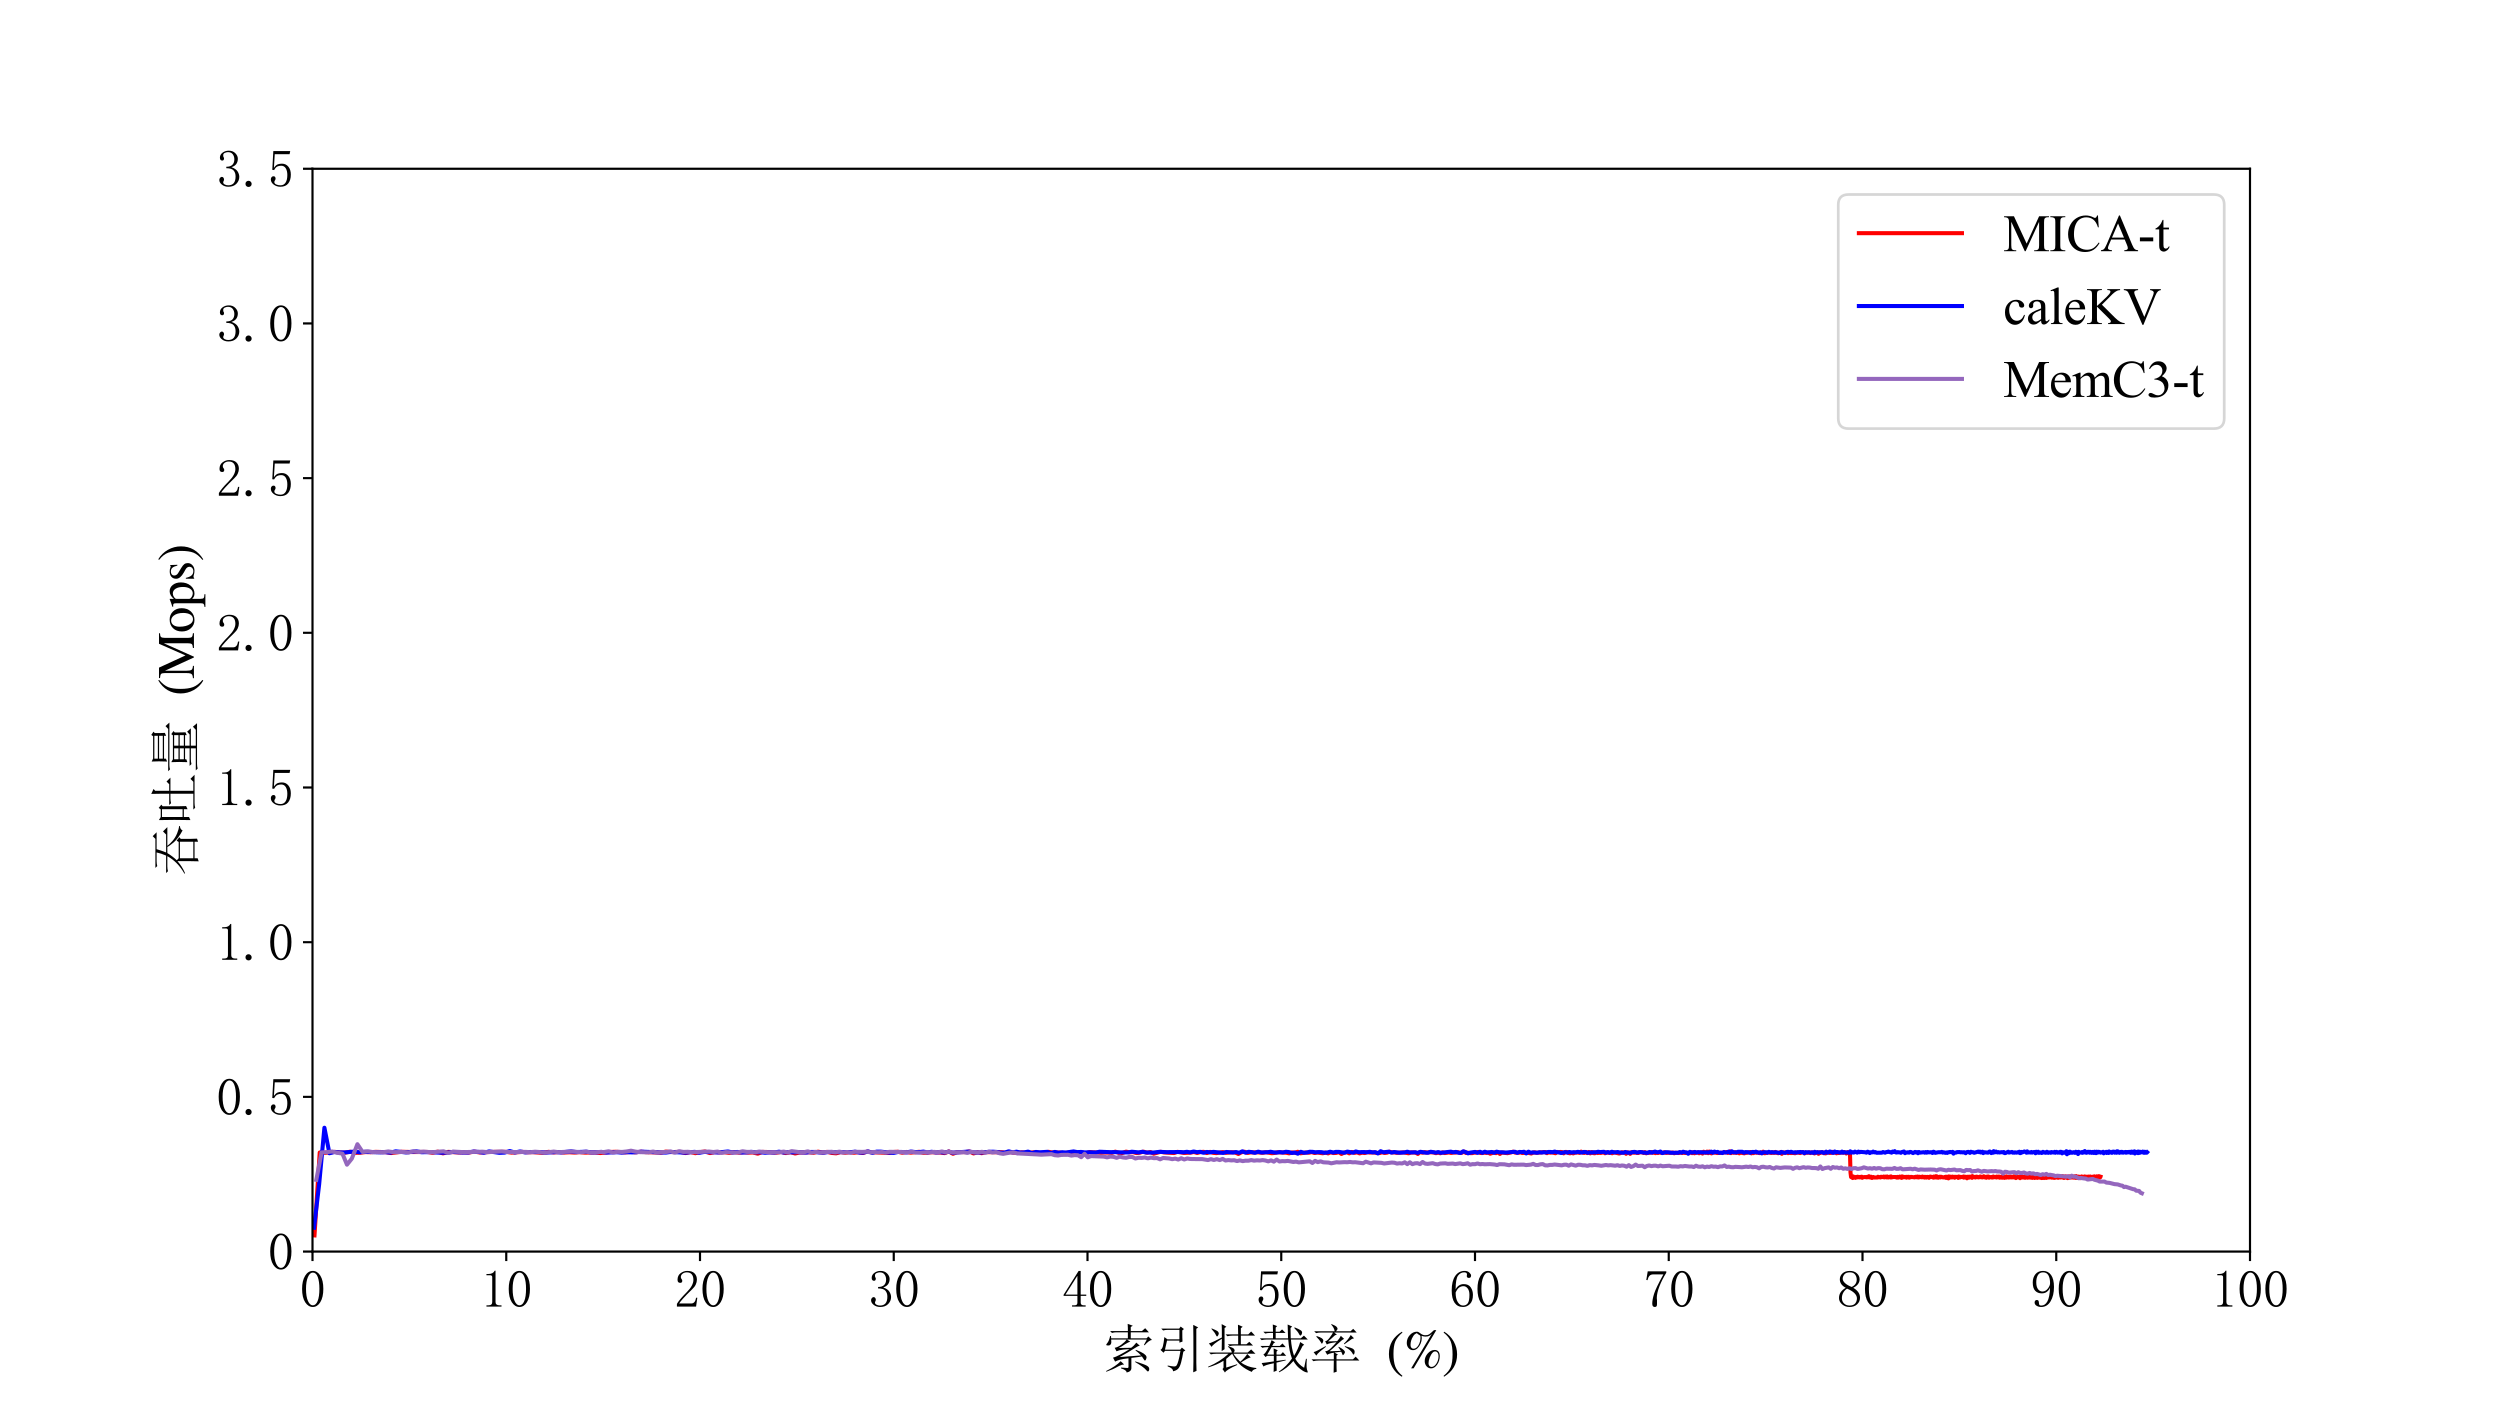 <?xml version="1.0" encoding="utf-8" standalone="no"?>
<!DOCTYPE svg PUBLIC "-//W3C//DTD SVG 1.1//EN"
  "http://www.w3.org/Graphics/SVG/1.1/DTD/svg11.dtd">
<svg xmlns:xlink="http://www.w3.org/1999/xlink" width="921.6pt" height="518.4pt" viewBox="0 0 921.6 518.4" xmlns="http://www.w3.org/2000/svg" version="1.1">
 <defs>
  <style type="text/css">*{stroke-linejoin: round; stroke-linecap: butt}</style>
 </defs>
 <g id="figure_1">
  <g id="patch_1">
   <path d="M 0 518.4 
L 921.6 518.4 
L 921.6 0 
L 0 0 
z
" style="fill: #ffffff"/>
  </g>
  <g id="axes_1">
   <g id="patch_2">
    <path d="M 115.2 461.376 
L 829.44 461.376 
L 829.44 62.208 
L 115.2 62.208 
z
" style="fill: #ffffff"/>
   </g>
   <g id="matplotlib.axis_1">
    <g id="xtick_1">
     <g id="line2d_1">
      <defs>
       <path id="mc0d5fdb9a6" d="M 0 0 
L 0 3.5 
" style="stroke: #000000; stroke-width: 0.8"/>
      </defs>
      <g>
       <use xlink:href="#mc0d5fdb9a6" x="115.2" y="461.376" style="stroke: #000000; stroke-width: 0.8"/>
      </g>
     </g>
     <g id="text_1">
      <!-- 0 -->
      <g transform="translate(110.45 481.958) scale(0.19 -0.19)">
       <defs>
        <path id="SimSun-30" d="M 1600 4225 
Q 1250 4225 1012 3687 
Q 775 3150 775 2250 
Q 775 1300 1012 775 
Q 1250 250 1600 250 
Q 1975 250 2187 775 
Q 2400 1300 2400 2250 
Q 2400 3150 2200 3687 
Q 2000 4225 1600 4225 
z
M 1600 50 
Q 1050 50 675 625 
Q 300 1200 300 2250 
Q 300 3225 662 3825 
Q 1025 4425 1600 4425 
Q 2150 4425 2512 3850 
Q 2875 3275 2875 2250 
Q 2875 1225 2512 637 
Q 2150 50 1600 50 
z
" transform="scale(0.016)"/>
       </defs>
       <use xlink:href="#SimSun-30"/>
      </g>
     </g>
    </g>
    <g id="xtick_2">
     <g id="line2d_2">
      <g>
       <use xlink:href="#mc0d5fdb9a6" x="186.624" y="461.376" style="stroke: #000000; stroke-width: 0.8"/>
      </g>
     </g>
     <g id="text_2">
      <!-- 10 -->
      <g transform="translate(177.124 481.958) scale(0.19 -0.19)">
       <defs>
        <path id="SimSun-31" d="M 1825 4450 
L 1825 650 
Q 1825 450 1950 350 
Q 2075 250 2300 250 
L 2550 250 
L 2550 100 
L 725 100 
L 725 250 
L 950 250 
Q 1200 250 1312 350 
Q 1425 450 1425 650 
L 1425 3675 
Q 1425 3775 1362 3837 
Q 1300 3900 1175 3900 
L 725 3900 
L 725 4050 
L 950 4050 
Q 1250 4050 1437 4150 
Q 1625 4250 1725 4450 
L 1825 4450 
z
" transform="scale(0.016)"/>
       </defs>
       <use xlink:href="#SimSun-31"/>
       <use xlink:href="#SimSun-30" x="50"/>
      </g>
     </g>
    </g>
    <g id="xtick_3">
     <g id="line2d_3">
      <g>
       <use xlink:href="#mc0d5fdb9a6" x="258.048" y="461.376" style="stroke: #000000; stroke-width: 0.8"/>
      </g>
     </g>
     <g id="text_3">
      <!-- 20 -->
      <g transform="translate(248.548 481.958) scale(0.19 -0.19)">
       <defs>
        <path id="SimSun-32" d="M 2325 3325 
Q 2325 3775 2125 4012 
Q 1925 4250 1525 4250 
Q 1225 4250 1012 4087 
Q 800 3925 800 3675 
Q 800 3525 900 3425 
Q 975 3325 975 3225 
Q 975 3100 912 3037 
Q 850 2975 725 2975 
Q 575 2975 487 3062 
Q 400 3150 400 3350 
Q 400 3875 775 4150 
Q 1150 4425 1575 4425 
Q 2175 4425 2462 4125 
Q 2750 3825 2750 3375 
Q 2750 3075 2612 2775 
Q 2475 2475 2175 2200 
Q 1450 1500 1062 1062 
Q 675 625 600 475 
L 2075 475 
Q 2300 475 2450 650 
Q 2600 825 2650 1175 
L 2800 1175 
L 2650 100 
L 325 100 
L 325 425 
Q 450 650 737 1000 
Q 1025 1350 1500 1825 
Q 1925 2250 2125 2625 
Q 2325 3000 2325 3325 
z
" transform="scale(0.016)"/>
       </defs>
       <use xlink:href="#SimSun-32"/>
       <use xlink:href="#SimSun-30" x="50"/>
      </g>
     </g>
    </g>
    <g id="xtick_4">
     <g id="line2d_4">
      <g>
       <use xlink:href="#mc0d5fdb9a6" x="329.472" y="461.376" style="stroke: #000000; stroke-width: 0.8"/>
      </g>
     </g>
     <g id="text_4">
      <!-- 30 -->
      <g transform="translate(319.972 481.958) scale(0.19 -0.19)">
       <defs>
        <path id="SimSun-33" d="M 2800 1250 
Q 2800 775 2450 412 
Q 2100 50 1475 50 
Q 1025 50 700 300 
Q 375 550 375 875 
Q 375 1025 475 1137 
Q 575 1250 675 1250 
Q 825 1250 887 1137 
Q 950 1025 950 950 
Q 950 825 900 750 
Q 850 650 850 575 
Q 850 425 1037 325 
Q 1225 225 1450 225 
Q 1900 225 2125 487 
Q 2350 750 2350 1300 
Q 2350 1750 2112 2025 
Q 1875 2300 1225 2300 
L 1225 2475 
Q 1725 2475 1962 2712 
Q 2200 2950 2200 3375 
Q 2200 3725 2012 3987 
Q 1825 4250 1425 4250 
Q 1250 4250 1050 4162 
Q 850 4075 850 3875 
Q 850 3675 900 3625 
Q 950 3575 950 3500 
Q 950 3375 900 3300 
Q 850 3225 725 3225 
Q 625 3225 537 3300 
Q 450 3375 450 3575 
Q 450 3950 775 4187 
Q 1100 4425 1525 4425 
Q 2025 4425 2325 4112 
Q 2625 3800 2625 3450 
Q 2625 3075 2437 2812 
Q 2250 2550 1850 2425 
Q 2400 2225 2600 1900 
Q 2800 1575 2800 1250 
z
" transform="scale(0.016)"/>
       </defs>
       <use xlink:href="#SimSun-33"/>
       <use xlink:href="#SimSun-30" x="50"/>
      </g>
     </g>
    </g>
    <g id="xtick_5">
     <g id="line2d_5">
      <g>
       <use xlink:href="#mc0d5fdb9a6" x="400.896" y="461.376" style="stroke: #000000; stroke-width: 0.8"/>
      </g>
     </g>
     <g id="text_5">
      <!-- 40 -->
      <g transform="translate(391.396 481.958) scale(0.19 -0.19)">
       <defs>
        <path id="SimSun-34" d="M 2300 575 
Q 2300 400 2400 325 
Q 2500 250 2675 250 
L 2900 250 
L 2900 100 
L 1250 100 
L 1250 250 
L 1525 250 
Q 1725 250 1812 325 
Q 1900 400 1900 575 
L 1900 1400 
L 225 1400 
L 225 1525 
L 2050 4425 
L 2300 4425 
L 2300 1550 
L 2975 1550 
L 2975 1400 
L 2300 1400 
L 2300 575 
z
M 1875 3800 
L 450 1550 
L 1900 1550 
L 1900 3800 
L 1875 3800 
z
" transform="scale(0.016)"/>
       </defs>
       <use xlink:href="#SimSun-34"/>
       <use xlink:href="#SimSun-30" x="50"/>
      </g>
     </g>
    </g>
    <g id="xtick_6">
     <g id="line2d_6">
      <g>
       <use xlink:href="#mc0d5fdb9a6" x="472.32" y="461.376" style="stroke: #000000; stroke-width: 0.8"/>
      </g>
     </g>
     <g id="text_6">
      <!-- 50 -->
      <g transform="translate(462.82 481.958) scale(0.19 -0.19)">
       <defs>
        <path id="SimSun-35" d="M 1725 2850 
Q 2200 2850 2500 2487 
Q 2800 2125 2800 1525 
Q 2800 850 2487 450 
Q 2175 50 1525 50 
Q 1075 50 725 312 
Q 375 575 375 950 
Q 375 1100 462 1212 
Q 550 1325 700 1325 
Q 850 1325 900 1225 
Q 950 1125 950 1050 
Q 950 900 875 825 
Q 800 725 800 625 
Q 800 425 1037 325 
Q 1275 225 1550 225 
Q 1950 225 2162 550 
Q 2375 875 2375 1475 
Q 2375 1975 2187 2287 
Q 2000 2600 1625 2600 
Q 1350 2600 1150 2500 
Q 950 2400 775 2075 
L 550 2100 
L 675 4375 
L 2725 4375 
L 2650 4000 
L 850 4000 
L 750 2350 
Q 1000 2700 1237 2775 
Q 1475 2850 1725 2850 
z
" transform="scale(0.016)"/>
       </defs>
       <use xlink:href="#SimSun-35"/>
       <use xlink:href="#SimSun-30" x="50"/>
      </g>
     </g>
    </g>
    <g id="xtick_7">
     <g id="line2d_7">
      <g>
       <use xlink:href="#mc0d5fdb9a6" x="543.744" y="461.376" style="stroke: #000000; stroke-width: 0.8"/>
      </g>
     </g>
     <g id="text_7">
      <!-- 60 -->
      <g transform="translate(534.244 481.958) scale(0.19 -0.19)">
       <defs>
        <path id="SimSun-36" d="M 775 1800 
Q 775 1050 1037 637 
Q 1300 225 1675 225 
Q 2050 225 2250 500 
Q 2450 775 2450 1525 
Q 2450 2025 2237 2300 
Q 2025 2575 1725 2575 
Q 1450 2575 1212 2412 
Q 975 2250 775 1800 
z
M 1750 2825 
Q 2350 2825 2612 2425 
Q 2875 2025 2875 1525 
Q 2875 775 2512 412 
Q 2150 50 1675 50 
Q 1000 50 650 562 
Q 300 1075 300 2050 
Q 300 3200 725 3812 
Q 1150 4425 1875 4425 
Q 2225 4425 2437 4225 
Q 2650 4025 2650 3875 
Q 2650 3725 2587 3650 
Q 2525 3575 2375 3575 
Q 2250 3575 2187 3637 
Q 2125 3700 2125 3825 
Q 2125 3875 2150 3925 
Q 2150 3975 2150 4025 
Q 2150 4125 2075 4187 
Q 2000 4250 1800 4250 
Q 1375 4250 1075 3862 
Q 775 3475 775 2175 
Q 925 2500 1187 2662 
Q 1450 2825 1750 2825 
z
" transform="scale(0.016)"/>
       </defs>
       <use xlink:href="#SimSun-36"/>
       <use xlink:href="#SimSun-30" x="50"/>
      </g>
     </g>
    </g>
    <g id="xtick_8">
     <g id="line2d_8">
      <g>
       <use xlink:href="#mc0d5fdb9a6" x="615.168" y="461.376" style="stroke: #000000; stroke-width: 0.8"/>
      </g>
     </g>
     <g id="text_8">
      <!-- 70 -->
      <g transform="translate(605.668 481.958) scale(0.19 -0.19)">
       <defs>
        <path id="SimSun-37" d="M 2825 4200 
Q 2300 3350 1987 2537 
Q 1675 1725 1675 1125 
Q 1675 1025 1700 850 
Q 1700 650 1700 400 
Q 1700 200 1637 125 
Q 1575 50 1425 50 
Q 1300 50 1212 137 
Q 1125 225 1125 450 
Q 1125 925 1337 1625 
Q 1550 2325 2475 4000 
L 1225 4000 
Q 950 4000 787 3825 
Q 625 3650 550 3300 
L 400 3325 
L 575 4375 
L 2825 4375 
L 2825 4200 
z
" transform="scale(0.016)"/>
       </defs>
       <use xlink:href="#SimSun-37"/>
       <use xlink:href="#SimSun-30" x="50"/>
      </g>
     </g>
    </g>
    <g id="xtick_9">
     <g id="line2d_9">
      <g>
       <use xlink:href="#mc0d5fdb9a6" x="686.592" y="461.376" style="stroke: #000000; stroke-width: 0.8"/>
      </g>
     </g>
     <g id="text_9">
      <!-- 80 -->
      <g transform="translate(677.092 481.958) scale(0.19 -0.19)">
       <defs>
        <path id="SimSun-38" d="M 625 1125 
Q 625 725 887 475 
Q 1150 225 1550 225 
Q 2025 225 2237 475 
Q 2450 725 2450 1100 
Q 2450 1425 2150 1725 
Q 1850 2025 1250 2275 
Q 950 2075 787 1775 
Q 625 1475 625 1125 
z
M 2825 1175 
Q 2825 700 2475 375 
Q 2125 50 1550 50 
Q 1025 50 650 375 
Q 275 700 275 1125 
Q 275 1550 487 1850 
Q 700 2150 1100 2375 
Q 750 2550 562 2812 
Q 375 3075 375 3400 
Q 375 3825 700 4125 
Q 1025 4425 1600 4425 
Q 2125 4425 2450 4125 
Q 2775 3825 2775 3400 
Q 2775 3100 2587 2837 
Q 2400 2575 2000 2375 
Q 2425 2125 2625 1825 
Q 2825 1525 2825 1175 
z
M 2425 3375 
Q 2425 3725 2225 3987 
Q 2025 4250 1600 4250 
Q 1125 4250 925 4000 
Q 725 3750 725 3475 
Q 725 3200 1012 2937 
Q 1300 2675 1825 2475 
Q 2125 2625 2275 2850 
Q 2425 3075 2425 3375 
z
" transform="scale(0.016)"/>
       </defs>
       <use xlink:href="#SimSun-38"/>
       <use xlink:href="#SimSun-30" x="50"/>
      </g>
     </g>
    </g>
    <g id="xtick_10">
     <g id="line2d_10">
      <g>
       <use xlink:href="#mc0d5fdb9a6" x="758.016" y="461.376" style="stroke: #000000; stroke-width: 0.8"/>
      </g>
     </g>
     <g id="text_10">
      <!-- 90 -->
      <g transform="translate(748.516 481.958) scale(0.19 -0.19)">
       <defs>
        <path id="SimSun-39" d="M 700 3050 
Q 700 2500 912 2212 
Q 1125 1925 1450 1925 
Q 1825 1925 2100 2275 
Q 2375 2625 2375 2925 
Q 2375 3525 2175 3887 
Q 1975 4250 1525 4250 
Q 1100 4250 900 3912 
Q 700 3575 700 3050 
z
M 1375 1700 
Q 875 1700 575 2012 
Q 275 2325 275 3025 
Q 275 3625 600 4025 
Q 925 4425 1525 4425 
Q 2150 4425 2500 3925 
Q 2850 3425 2850 2475 
Q 2850 1425 2437 737 
Q 2025 50 1300 50 
Q 975 50 737 200 
Q 500 350 500 600 
Q 500 700 562 800 
Q 625 900 775 900 
Q 925 900 975 787 
Q 1025 675 1025 525 
Q 1025 425 1050 362 
Q 1075 300 1100 275 
Q 1125 250 1187 237 
Q 1250 225 1325 225 
Q 1775 225 2050 725 
Q 2325 1225 2375 2400 
Q 2250 2100 2000 1900 
Q 1750 1700 1375 1700 
z
" transform="scale(0.016)"/>
       </defs>
       <use xlink:href="#SimSun-39"/>
       <use xlink:href="#SimSun-30" x="50"/>
      </g>
     </g>
    </g>
    <g id="xtick_11">
     <g id="line2d_11">
      <g>
       <use xlink:href="#mc0d5fdb9a6" x="829.44" y="461.376" style="stroke: #000000; stroke-width: 0.8"/>
      </g>
     </g>
     <g id="text_11">
      <!-- 100 -->
      <g transform="translate(815.19 481.958) scale(0.19 -0.19)">
       <use xlink:href="#SimSun-31"/>
       <use xlink:href="#SimSun-30" x="50"/>
       <use xlink:href="#SimSun-30" x="100"/>
      </g>
     </g>
    </g>
    <g id="text_12">
     <!-- 索引装载率 $\mathrm{(\%)}$ -->
     <g transform="translate(406.58 504.177) scale(0.19 -0.19)">
      <defs>
       <path id="SimSun-7d22" d="M 4725 1325 
Q 4375 1250 3450 1150 
L 3450 -50 
Q 3475 -500 2875 -625 
Q 2875 -325 2200 -125 
L 2200 -25 
Q 2850 -75 2987 -75 
Q 3125 -75 3100 175 
L 3100 1100 
Q 2400 1025 2050 925 
Q 1700 825 1475 700 
L 1225 1175 
Q 1525 1250 2050 1525 
Q 2575 1800 3225 2200 
Q 2900 2200 2437 2150 
Q 1975 2100 1650 1950 
L 1425 2375 
Q 1775 2425 2212 2737 
Q 2650 3050 2875 3375 
L 1000 3375 
Q 1050 3000 975 2850 
Q 900 2700 800 2675 
Q 700 2650 625 2650 
Q 525 2650 462 2675 
Q 400 2700 400 2725 
Q 400 2800 550 2975 
Q 750 3225 875 3800 
L 975 3800 
L 1000 3525 
L 3025 3525 
L 3025 4250 
L 1575 4250 
Q 1375 4250 1100 4175 
L 875 4400 
L 3025 4400 
L 3025 4775 
Q 3025 5025 3000 5275 
L 3625 5050 
L 3375 4900 
L 3375 4400 
L 4725 4400 
L 5125 4750 
L 5575 4250 
L 3375 4250 
L 3375 3525 
L 5300 3525 
L 5500 3750 
L 5950 3325 
Q 5600 3300 5050 2675 
L 4975 2725 
L 5325 3375 
L 2925 3375 
L 3325 3100 
Q 3100 3075 2675 2800 
Q 2250 2500 1925 2350 
L 3425 2375 
Q 3775 2625 4050 3000 
L 4475 2625 
Q 4250 2600 3850 2325 
Q 3425 2050 2975 1787 
Q 2525 1525 2025 1250 
L 4625 1450 
Q 4275 1825 3950 2050 
L 4000 2125 
Q 4700 1850 4962 1662 
Q 5225 1475 5275 1312 
Q 5325 1150 5212 937 
Q 5100 725 4987 925 
Q 4875 1125 4725 1325 
z
M 3925 725 
Q 5025 375 5312 212 
Q 5600 50 5612 -150 
Q 5625 -350 5562 -425 
Q 5500 -500 5475 -500 
Q 5375 -500 5200 -275 
Q 4925 50 3900 650 
L 3925 725 
z
M 2150 750 
L 2575 350 
Q 2275 350 1775 75 
Q 1275 -225 425 -525 
L 375 -450 
Q 1600 150 2150 750 
z
" transform="scale(0.016)"/>
       <path id="SimSun-5f15" d="M 5075 4675 
L 5075 575 
Q 5075 100 5100 -425 
L 4700 -600 
Q 4725 175 4725 725 
Q 4725 4575 4700 5150 
L 5300 4850 
L 5075 4675 
z
M 3375 4475 
Q 3375 3475 3400 3125 
L 3025 3000 
L 3025 3250 
L 1525 3250 
L 1275 2150 
L 3125 2150 
L 3325 2400 
L 3750 2050 
L 3500 1900 
Q 3375 1125 3225 575 
Q 3075 25 2850 -187 
Q 2625 -400 2250 -475 
Q 2275 -125 1600 125 
L 1600 225 
Q 2125 125 2350 112 
Q 2575 100 2675 225 
Q 2775 350 2900 787 
Q 3025 1225 3150 2000 
L 1275 2000 
L 1100 1775 
L 725 2125 
Q 925 2200 1025 2575 
Q 1125 2950 1200 3675 
L 1575 3400 
L 3025 3400 
L 3025 4550 
L 1650 4550 
Q 1325 4550 1050 4475 
L 825 4700 
L 3000 4700 
L 3175 4950 
L 3575 4650 
L 3375 4475 
z
" transform="scale(0.016)"/>
       <path id="SimSun-88c5" d="M 700 4725 
Q 1375 4450 1462 4325 
Q 1550 4200 1550 4125 
Q 1550 4025 1475 3887 
Q 1400 3750 1350 3750 
Q 1275 3750 1200 3925 
Q 1075 4225 650 4675 
L 700 4725 
z
M 2250 4775 
L 2250 2200 
L 1900 1975 
Q 1925 2600 1925 3475 
Q 1400 3150 1062 2887 
Q 725 2625 700 2475 
L 350 2900 
Q 775 3025 1925 3625 
Q 1925 4900 1900 5250 
L 2475 4925 
L 2250 4775 
z
M 2375 4000 
L 3900 4000 
Q 3900 4850 3875 5175 
L 4450 4925 
L 4225 4750 
L 4225 4000 
L 5125 4000 
L 5475 4350 
L 5950 3850 
L 4225 3850 
L 4225 2800 
L 4900 2800 
L 5250 3100 
L 5700 2650 
L 3475 2650 
Q 3150 2650 2875 2575 
L 2650 2800 
L 3900 2800 
L 3900 3850 
L 3200 3850 
Q 2875 3850 2600 3775 
L 2375 4000 
z
M 3125 1800 
Q 3125 2100 2650 2525 
L 2700 2575 
Q 3300 2375 3387 2250 
Q 3475 2125 3475 2050 
Q 3475 1950 3350 1800 
L 5050 1800 
L 5475 2175 
L 6000 1650 
L 3325 1650 
Q 3600 1225 4150 675 
Q 4775 1225 5000 1625 
L 5425 1200 
Q 5225 1175 4987 1050 
Q 4750 925 4250 600 
Q 4550 350 5037 162 
Q 5525 -25 6100 -75 
L 6100 -175 
Q 5675 -250 5550 -550 
Q 4825 -250 4262 212 
Q 3700 675 3175 1650 
Q 2825 1325 2450 1025 
L 2450 -25 
L 3750 375 
L 3800 300 
Q 2450 -300 2300 -625 
L 2000 -200 
Q 2150 -75 2125 75 
L 2125 800 
Q 1325 300 275 0 
L 250 75 
Q 1725 700 2725 1650 
L 1200 1650 
Q 875 1650 600 1575 
L 375 1800 
L 3125 1800 
z
" transform="scale(0.016)"/>
       <path id="SimSun-8f7d" d="M 1850 5200 
L 2375 5000 
L 2200 4825 
L 2200 4325 
L 2675 4325 
L 2975 4600 
L 3400 4175 
L 2200 4175 
L 2200 3525 
L 3700 3525 
Q 3675 4525 3650 5200 
L 4200 4950 
L 4000 4775 
Q 4000 3950 4025 3525 
L 5250 3525 
L 5625 3850 
L 6100 3375 
L 4050 3375 
Q 4125 2300 4425 1400 
Q 4925 2200 5175 3075 
L 5650 2750 
L 5450 2575 
Q 5075 1775 4575 1050 
Q 4950 350 5650 -50 
L 5875 1050 
L 5975 1025 
Q 5925 350 5950 25 
Q 5975 -300 6075 -500 
Q 6125 -625 6025 -625 
Q 5975 -625 5775 -562 
Q 5575 -500 5125 -150 
Q 4675 200 4350 775 
Q 3575 -125 2625 -600 
L 2575 -525 
Q 3575 175 4175 1075 
Q 3825 1950 3725 3375 
L 1100 3375 
Q 775 3375 500 3300 
L 275 3525 
L 1875 3525 
L 1875 4175 
L 1525 4175 
Q 1200 4175 925 4100 
L 700 4325 
L 1875 4325 
Q 1875 4800 1850 5200 
z
M 4500 4850 
Q 5000 4650 5212 4512 
Q 5425 4375 5400 4187 
Q 5375 4000 5300 3925 
Q 5225 3850 5200 3850 
Q 5125 3850 5025 4050 
Q 4900 4325 4450 4775 
L 4500 4850 
z
M 500 525 
Q 850 550 1975 725 
L 1975 1400 
L 1150 1400 
L 975 1250 
L 700 1575 
Q 900 1575 1350 2450 
L 1150 2450 
Q 850 2450 575 2375 
L 350 2600 
L 1425 2600 
Q 1625 3025 1700 3300 
L 2150 3025 
L 1975 2950 
Q 1900 2850 1775 2600 
L 2700 2600 
L 3025 2900 
L 3425 2450 
L 1700 2450 
L 1175 1550 
L 1975 1550 
Q 1975 1925 1950 2300 
L 2450 2075 
L 2300 1900 
L 2300 1550 
L 2800 1550 
L 3075 1850 
L 3475 1400 
L 2300 1400 
L 2300 775 
L 3400 925 
L 3425 850 
L 2300 575 
Q 2300 -50 2325 -400 
L 1950 -550 
Q 1975 225 1975 500 
Q 850 275 725 100 
L 500 525 
z
" transform="scale(0.016)"/>
       <path id="SimSun-7387" d="M 875 3725 
L 925 3800 
Q 1375 3650 1550 3525 
Q 1725 3400 1725 3250 
Q 1725 3175 1662 3025 
Q 1600 2875 1550 2875 
Q 1500 2875 1425 3050 
Q 1275 3325 875 3725 
z
M 550 1850 
Q 875 1925 2000 2575 
L 2050 2500 
Q 1675 2225 1337 1937 
Q 1000 1650 875 1425 
L 550 1850 
z
M 5200 3450 
Q 4800 3150 4275 2800 
L 4225 2875 
Q 4775 3400 5050 3925 
L 5450 3525 
L 5200 3450 
z
M 4325 2500 
L 4350 2575 
Q 5225 2350 5375 2212 
Q 5525 2075 5525 1900 
Q 5525 1775 5487 1662 
Q 5450 1550 5400 1550 
Q 5325 1550 5200 1800 
Q 4975 2150 4325 2500 
z
M 3150 3900 
Q 2500 3300 2300 3150 
Q 2800 3150 3400 3175 
Q 3700 3500 3850 3825 
L 4250 3450 
Q 4050 3400 3450 2825 
Q 2850 2250 2475 1950 
Q 3150 1975 3850 2000 
Q 3750 2175 3550 2450 
L 3600 2500 
Q 4050 2250 4200 2100 
Q 4350 1950 4350 1850 
Q 4350 1775 4250 1625 
Q 4150 1475 4100 1475 
Q 4075 1475 4050 1550 
Q 4000 1700 3900 1900 
Q 3650 1875 3075 1800 
L 3500 1550 
L 3325 1425 
L 3325 975 
L 5325 975 
L 5650 1300 
L 6100 825 
L 3325 825 
Q 3325 -275 3350 -525 
L 2975 -650 
Q 3000 0 3000 825 
L 1125 825 
Q 800 825 525 750 
L 300 975 
L 3000 975 
L 3000 1775 
Q 2450 1700 2200 1525 
L 1950 1950 
Q 2275 1950 2675 2350 
Q 3075 2750 3325 3050 
Q 2400 2950 2150 2775 
L 1950 3175 
Q 2150 3150 2475 3575 
Q 2800 4000 2900 4225 
L 1450 4225 
Q 1125 4225 850 4150 
L 625 4375 
L 3100 4375 
Q 3050 4800 2675 5200 
L 2725 5250 
Q 3225 5050 3337 4912 
Q 3450 4775 3450 4700 
Q 3450 4550 3250 4375 
L 5025 4375 
L 5350 4675 
L 5775 4225 
L 3050 4225 
L 3375 3950 
L 3150 3900 
z
" transform="scale(0.016)"/>
       <path id="SimSun-20" d="M 0 0 
Q 0 0 0 0 
z
" transform="scale(0.016)"/>
       <path id="STIXGeneral-Regular-28" d="M 1946 -1030 
L 1869 -1133 
Q 1126 -710 716 32 
Q 307 774 307 1613 
Q 307 3386 1888 4326 
L 1946 4224 
Q 1293 3667 1075 3126 
Q 858 2586 858 1632 
Q 858 685 1082 96 
Q 1306 -493 1946 -1030 
z
" transform="scale(0.016)"/>
       <path id="STIXGeneral-Regular-25" d="M 4390 1363 
Q 4390 781 4070 329 
Q 3750 -122 3341 -122 
Q 3014 -122 2790 134 
Q 2566 390 2566 762 
Q 2566 1274 2940 1693 
Q 3315 2112 3776 2112 
Q 4070 2112 4230 1917 
Q 4390 1722 4390 1363 
z
M 4243 1376 
Q 4243 1626 4131 1779 
Q 4019 1933 3840 1933 
Q 3654 1933 3526 1786 
Q 3315 1562 3171 1187 
Q 3027 813 3027 486 
Q 3027 301 3129 176 
Q 3232 51 3386 51 
Q 3718 51 3980 457 
Q 4243 864 4243 1376 
z
M 3974 4518 
L 1222 -115 
L 922 -115 
L 3443 4096 
Q 3264 3891 3094 3811 
Q 2925 3731 2669 3731 
Q 2445 3731 2182 3821 
Q 2208 3674 2208 3539 
Q 2208 3206 2067 2873 
Q 1926 2541 1696 2323 
Q 1453 2086 1146 2086 
Q 826 2086 608 2339 
Q 390 2592 390 2963 
Q 390 3507 761 3916 
Q 1133 4326 1626 4326 
Q 1792 4326 2010 4147 
Q 2310 3898 2624 3898 
Q 2918 3898 3084 3994 
Q 3251 4090 3693 4518 
L 3974 4518 
z
M 2054 3642 
Q 2054 3782 2025 3833 
Q 1997 3885 1894 3936 
Q 1747 4006 1613 4154 
Q 1414 4058 1331 3984 
Q 1248 3910 1152 3750 
Q 845 3264 845 2707 
Q 845 2509 944 2384 
Q 1043 2259 1210 2259 
Q 1549 2259 1801 2675 
Q 2054 3091 2054 3642 
z
" transform="scale(0.016)"/>
       <path id="STIXGeneral-Regular-29" d="M 186 4224 
L 262 4326 
Q 992 3891 1408 3148 
Q 1824 2406 1824 1581 
Q 1824 -166 243 -1133 
L 186 -1030 
Q 845 -486 1059 54 
Q 1274 595 1274 1562 
Q 1274 2534 1059 3120 
Q 845 3706 186 4224 
z
" transform="scale(0.016)"/>
      </defs>
      <use xlink:href="#SimSun-7d22" transform="translate(0 0.578)"/>
      <use xlink:href="#SimSun-5f15" transform="translate(100 0.578)"/>
      <use xlink:href="#SimSun-88c5" transform="translate(200 0.578)"/>
      <use xlink:href="#SimSun-8f7d" transform="translate(300 0.578)"/>
      <use xlink:href="#SimSun-7387" transform="translate(400 0.578)"/>
      <use xlink:href="#SimSun-20" transform="translate(500 0.578)"/>
      <use xlink:href="#STIXGeneral-Regular-28" transform="translate(550 0.578)"/>
      <use xlink:href="#STIXGeneral-Regular-25" transform="translate(583.3 0.578)"/>
      <use xlink:href="#STIXGeneral-Regular-29" transform="translate(658 0.578)"/>
     </g>
    </g>
   </g>
   <g id="matplotlib.axis_2">
    <g id="ytick_1">
     <g id="line2d_12">
      <defs>
       <path id="m06aa5977e5" d="M 0 0 
L -3.5 0 
" style="stroke: #000000; stroke-width: 0.8"/>
      </defs>
      <g>
       <use xlink:href="#m06aa5977e5" x="115.2" y="461.376" style="stroke: #000000; stroke-width: 0.8"/>
      </g>
     </g>
     <g id="text_13">
      <!-- 0 -->
      <g transform="translate(98.7 468.167) scale(0.19 -0.19)">
       <use xlink:href="#SimSun-30"/>
      </g>
     </g>
    </g>
    <g id="ytick_2">
     <g id="line2d_13">
      <g>
       <use xlink:href="#m06aa5977e5" x="115.2" y="404.352" style="stroke: #000000; stroke-width: 0.8"/>
      </g>
     </g>
     <g id="text_14">
      <!-- 0.5 -->
      <g transform="translate(79.7 411.143) scale(0.19 -0.19)">
       <defs>
        <path id="SimSun-2e" d="M 800 25 
Q 650 25 537 125 
Q 425 225 425 400 
Q 425 575 537 675 
Q 650 775 800 775 
Q 950 775 1062 662 
Q 1175 550 1175 400 
Q 1175 225 1062 125 
Q 950 25 800 25 
z
" transform="scale(0.016)"/>
       </defs>
       <use xlink:href="#SimSun-30"/>
       <use xlink:href="#SimSun-2e" x="50"/>
       <use xlink:href="#SimSun-35" x="100"/>
      </g>
     </g>
    </g>
    <g id="ytick_3">
     <g id="line2d_14">
      <g>
       <use xlink:href="#m06aa5977e5" x="115.2" y="347.328" style="stroke: #000000; stroke-width: 0.8"/>
      </g>
     </g>
     <g id="text_15">
      <!-- 1.0 -->
      <g transform="translate(79.7 354.119) scale(0.19 -0.19)">
       <use xlink:href="#SimSun-31"/>
       <use xlink:href="#SimSun-2e" x="50"/>
       <use xlink:href="#SimSun-30" x="100"/>
      </g>
     </g>
    </g>
    <g id="ytick_4">
     <g id="line2d_15">
      <g>
       <use xlink:href="#m06aa5977e5" x="115.2" y="290.304" style="stroke: #000000; stroke-width: 0.8"/>
      </g>
     </g>
     <g id="text_16">
      <!-- 1.5 -->
      <g transform="translate(79.7 297.095) scale(0.19 -0.19)">
       <use xlink:href="#SimSun-31"/>
       <use xlink:href="#SimSun-2e" x="50"/>
       <use xlink:href="#SimSun-35" x="100"/>
      </g>
     </g>
    </g>
    <g id="ytick_5">
     <g id="line2d_16">
      <g>
       <use xlink:href="#m06aa5977e5" x="115.2" y="233.28" style="stroke: #000000; stroke-width: 0.8"/>
      </g>
     </g>
     <g id="text_17">
      <!-- 2.0 -->
      <g transform="translate(79.7 240.071) scale(0.19 -0.19)">
       <use xlink:href="#SimSun-32"/>
       <use xlink:href="#SimSun-2e" x="50"/>
       <use xlink:href="#SimSun-30" x="100"/>
      </g>
     </g>
    </g>
    <g id="ytick_6">
     <g id="line2d_17">
      <g>
       <use xlink:href="#m06aa5977e5" x="115.2" y="176.256" style="stroke: #000000; stroke-width: 0.8"/>
      </g>
     </g>
     <g id="text_18">
      <!-- 2.5 -->
      <g transform="translate(79.7 183.047) scale(0.19 -0.19)">
       <use xlink:href="#SimSun-32"/>
       <use xlink:href="#SimSun-2e" x="50"/>
       <use xlink:href="#SimSun-35" x="100"/>
      </g>
     </g>
    </g>
    <g id="ytick_7">
     <g id="line2d_18">
      <g>
       <use xlink:href="#m06aa5977e5" x="115.2" y="119.232" style="stroke: #000000; stroke-width: 0.8"/>
      </g>
     </g>
     <g id="text_19">
      <!-- 3.0 -->
      <g transform="translate(79.7 126.023) scale(0.19 -0.19)">
       <use xlink:href="#SimSun-33"/>
       <use xlink:href="#SimSun-2e" x="50"/>
       <use xlink:href="#SimSun-30" x="100"/>
      </g>
     </g>
    </g>
    <g id="ytick_8">
     <g id="line2d_19">
      <g>
       <use xlink:href="#m06aa5977e5" x="115.2" y="62.208" style="stroke: #000000; stroke-width: 0.8"/>
      </g>
     </g>
     <g id="text_20">
      <!-- 3.5 -->
      <g transform="translate(79.7 68.999) scale(0.19 -0.19)">
       <use xlink:href="#SimSun-33"/>
       <use xlink:href="#SimSun-2e" x="50"/>
       <use xlink:href="#SimSun-35" x="100"/>
      </g>
     </g>
    </g>
    <g id="text_21">
     <!-- 吞吐量 $\mathrm{(Mops)}$ -->
     <g transform="translate(71.52 323.067) rotate(-90) scale(0.19 -0.19)">
      <defs>
       <path id="SimSun-541e" d="M 2200 1700 
L 2200 75 
L 4200 75 
L 4200 1700 
L 2200 1700 
z
M 1025 4675 
L 4550 4675 
L 4875 5000 
L 5350 4525 
L 3300 4525 
Q 3150 4025 2900 3375 
L 5075 3375 
L 5450 3750 
L 5975 3225 
L 3700 3225 
Q 3925 2925 4312 2587 
Q 4700 2250 5225 2037 
Q 5750 1825 6100 1800 
L 6100 1700 
Q 5700 1675 5575 1375 
Q 4600 1900 4137 2437 
Q 3675 2975 3575 3225 
L 2825 3225 
Q 2425 2575 1950 2075 
L 2200 1850 
L 4175 1850 
L 4325 2100 
L 4750 1775 
L 4550 1600 
L 4550 375 
Q 4550 -50 4575 -375 
L 4200 -500 
L 4200 -75 
L 2200 -75 
L 2200 -450 
L 1825 -575 
Q 1850 175 1850 625 
L 1850 2000 
Q 1175 1400 375 1075 
L 325 1150 
Q 1075 1575 1600 2100 
Q 2125 2625 2450 3225 
L 1225 3225 
Q 900 3225 625 3150 
L 400 3375 
L 2525 3375 
Q 2800 4025 2900 4525 
L 1850 4525 
Q 1525 4525 1250 4450 
L 1025 4675 
z
" transform="scale(0.016)"/>
       <path id="SimSun-5410" d="M 3775 3000 
L 3775 3750 
Q 3775 4400 3750 5175 
L 4350 4900 
L 4125 4700 
L 4125 3000 
L 4925 3000 
L 5250 3325 
L 5725 2850 
L 4125 2850 
L 4125 75 
L 5225 75 
L 5575 425 
L 6075 -75 
L 2675 -75 
Q 2350 -75 2075 -150 
L 1850 75 
L 3775 75 
L 3775 2850 
L 3225 2850 
Q 2900 2850 2625 2775 
L 2400 3000 
L 3775 3000 
z
M 575 4250 
L 950 4025 
L 1875 4025 
L 2050 4275 
L 2450 3950 
L 2250 3800 
L 2250 1950 
Q 2250 1375 2275 950 
L 1900 775 
L 1900 1225 
L 950 1225 
L 950 600 
L 575 425 
Q 600 1075 600 2375 
Q 600 3675 575 4250 
z
M 950 3875 
L 950 1375 
L 1900 1375 
L 1900 3875 
L 950 3875 
z
" transform="scale(0.016)"/>
       <path id="SimSun-91cf" d="M 1700 2400 
L 1700 1875 
L 3025 1875 
L 3025 2400 
L 1700 2400 
z
M 3350 2400 
L 3350 1875 
L 4625 1875 
L 4625 2400 
L 3350 2400 
z
M 1700 1725 
L 1700 1225 
L 3025 1225 
L 3025 1725 
L 1700 1725 
z
M 3350 1725 
L 3350 1225 
L 4625 1225 
L 4625 1725 
L 3350 1725 
z
M 4950 2325 
Q 4950 1350 4975 1025 
L 4625 875 
L 4625 1075 
L 3350 1075 
L 3350 525 
L 4700 525 
L 5050 825 
L 5450 375 
L 3350 375 
L 3350 -225 
L 5275 -225 
L 5650 125 
L 6075 -375 
L 1175 -375 
Q 850 -375 575 -450 
L 350 -225 
L 3025 -225 
L 3025 375 
L 1725 375 
Q 1400 375 1125 300 
L 900 525 
L 3025 525 
L 3025 1075 
L 1700 1075 
L 1700 925 
L 1350 800 
Q 1375 1300 1375 1787 
Q 1375 2275 1350 2750 
L 1700 2550 
L 4600 2550 
L 4750 2750 
L 5125 2475 
L 4950 2325 
z
M 1775 4800 
L 1775 4375 
L 4550 4375 
L 4550 4800 
L 1775 4800 
z
M 1775 4225 
L 1775 3775 
L 4550 3775 
L 4550 4225 
L 1775 4225 
z
M 4875 4750 
Q 4875 3825 4900 3525 
L 4550 3375 
L 4550 3625 
L 1775 3625 
L 1775 3400 
L 1425 3250 
Q 1450 3650 1450 4262 
Q 1450 4875 1425 5125 
L 1800 4950 
L 4500 4950 
L 4650 5175 
L 5050 4900 
L 4875 4750 
z
M 250 3125 
L 5375 3125 
L 5725 3450 
L 6150 2975 
L 950 2975 
Q 750 2975 475 2900 
L 250 3125 
z
" transform="scale(0.016)"/>
       <path id="STIXGeneral-Regular-4d" d="M 5530 0 
L 3738 0 
L 3738 122 
Q 4115 147 4214 265 
Q 4314 384 4314 787 
L 4314 3661 
L 2682 0 
L 2592 0 
L 979 3514 
L 979 966 
Q 979 448 1088 294 
Q 1197 141 1574 122 
L 1574 0 
L 77 0 
L 77 122 
Q 358 141 480 205 
Q 602 269 650 432 
Q 698 595 698 966 
L 698 3514 
Q 698 3878 589 3984 
Q 480 4090 90 4115 
L 90 4237 
L 1357 4237 
L 2835 1024 
L 4250 4237 
L 5523 4237 
L 5523 4115 
Q 5178 4109 5072 3993 
Q 4966 3878 4966 3520 
L 4966 717 
Q 4966 378 5072 262 
Q 5178 147 5530 122 
L 5530 0 
z
" transform="scale(0.016)"/>
       <path id="STIXGeneral-Regular-6f" d="M 3008 1478 
Q 3008 806 2608 371 
Q 2208 -64 1568 -64 
Q 979 -64 582 368 
Q 186 800 186 1459 
Q 186 2125 582 2534 
Q 979 2944 1626 2944 
Q 2221 2944 2614 2537 
Q 3008 2131 3008 1478 
z
M 2432 1306 
Q 2432 2035 2112 2445 
Q 1856 2765 1504 2765 
Q 1171 2765 966 2493 
Q 762 2221 762 1747 
Q 762 928 1101 435 
Q 1318 115 1677 115 
Q 2029 115 2230 432 
Q 2432 749 2432 1306 
z
" transform="scale(0.016)"/>
       <path id="STIXGeneral-Regular-70" d="M 1018 2931 
L 1018 2438 
Q 1421 2944 1939 2944 
Q 2406 2944 2707 2560 
Q 3008 2176 3008 1581 
Q 3008 883 2621 409 
Q 2234 -64 1664 -64 
Q 1466 -64 1328 -6 
Q 1190 51 1018 211 
L 1018 -794 
Q 1018 -1094 1120 -1180 
Q 1222 -1267 1581 -1274 
L 1581 -1389 
L 32 -1389 
L 32 -1280 
Q 314 -1254 397 -1171 
Q 480 -1088 480 -838 
L 480 2157 
Q 480 2381 429 2451 
Q 378 2522 218 2522 
Q 115 2522 58 2515 
L 58 2618 
Q 506 2752 979 2944 
L 1018 2931 
z
M 1018 2138 
L 1018 563 
Q 1018 422 1238 281 
Q 1459 141 1683 141 
Q 2029 141 2243 467 
Q 2458 794 2458 1325 
Q 2458 1888 2243 2224 
Q 2029 2560 1670 2560 
Q 1446 2560 1232 2419 
Q 1018 2278 1018 2138 
z
" transform="scale(0.016)"/>
       <path id="STIXGeneral-Regular-73" d="M 998 1926 
L 1664 1523 
Q 1984 1331 2105 1164 
Q 2227 998 2227 736 
Q 2227 416 1961 176 
Q 1696 -64 1331 -64 
Q 1030 -64 864 -6 
Q 691 51 570 51 
Q 461 51 416 -26 
L 333 -26 
L 333 979 
L 435 979 
Q 538 512 730 294 
Q 922 77 1248 77 
Q 1485 77 1632 211 
Q 1779 346 1779 550 
Q 1779 845 1440 1030 
L 1094 1222 
Q 326 1651 326 2150 
Q 326 2522 566 2730 
Q 806 2938 1210 2938 
Q 1491 2938 1638 2867 
Q 1754 2816 1818 2816 
Q 1862 2816 1920 2880 
L 1990 2880 
L 2022 2010 
L 1926 2010 
Q 1818 2445 1654 2621 
Q 1491 2797 1203 2797 
Q 986 2797 854 2688 
Q 723 2579 723 2362 
Q 723 2253 796 2128 
Q 870 2003 998 1926 
z
" transform="scale(0.016)"/>
      </defs>
      <use xlink:href="#SimSun-541e" transform="translate(0 0.141)"/>
      <use xlink:href="#SimSun-5410" transform="translate(100 0.141)"/>
      <use xlink:href="#SimSun-91cf" transform="translate(200 0.141)"/>
      <use xlink:href="#SimSun-20" transform="translate(300 0.141)"/>
      <use xlink:href="#STIXGeneral-Regular-28" transform="translate(350 0.141)"/>
      <use xlink:href="#STIXGeneral-Regular-4d" transform="translate(383.3 0.141)"/>
      <use xlink:href="#STIXGeneral-Regular-6f" transform="translate(472.2 0.141)"/>
      <use xlink:href="#STIXGeneral-Regular-70" transform="translate(522.2 0.141)"/>
      <use xlink:href="#STIXGeneral-Regular-73" transform="translate(572.2 0.141)"/>
      <use xlink:href="#STIXGeneral-Regular-29" transform="translate(611.1 0.141)"/>
     </g>
    </g>
   </g>
   <g id="line2d_20">
    <path d="M 115.935 455.424 
L 117.862 424.858 
L 119.729 424.994 
L 123.473 424.626 
L 125.334 424.877 
L 127.206 424.92 
L 129.088 424.567 
L 130.971 424.984 
L 132.83 424.928 
L 134.734 424.704 
L 136.625 424.754 
L 138.535 424.617 
L 142.304 424.733 
L 144.184 425.063 
L 147.989 424.592 
L 151.804 424.679 
L 157.558 424.668 
L 159.464 424.951 
L 161.395 424.543 
L 163.295 425.191 
L 165.225 424.621 
L 169.097 424.848 
L 171.04 424.78 
L 172.971 424.841 
L 174.933 424.546 
L 176.875 424.849 
L 180.794 424.654 
L 186.669 424.631 
L 188.607 424.907 
L 192.524 424.633 
L 194.466 424.77 
L 196.419 424.733 
L 200.29 425.002 
L 202.233 424.606 
L 204.159 424.833 
L 206.092 424.694 
L 207.996 424.873 
L 209.91 424.778 
L 211.815 424.891 
L 213.708 424.733 
L 215.606 424.911 
L 219.388 424.836 
L 221.267 425.057 
L 225.034 424.663 
L 226.908 424.587 
L 230.656 424.815 
L 232.514 424.636 
L 234.367 424.797 
L 236.228 424.568 
L 238.08 424.722 
L 241.76 424.83 
L 243.588 424.934 
L 245.431 424.527 
L 247.267 424.693 
L 250.919 424.647 
L 252.725 425.06 
L 254.53 424.676 
L 256.322 425.112 
L 258.129 424.704 
L 259.931 424.496 
L 261.713 425.076 
L 263.496 424.695 
L 265.275 424.8 
L 267.052 424.739 
L 268.826 425.021 
L 270.585 424.698 
L 272.362 424.919 
L 274.11 424.733 
L 275.861 424.885 
L 277.608 424.862 
L 279.344 425.289 
L 281.092 424.639 
L 282.831 424.678 
L 286.283 424.918 
L 288 424.654 
L 289.709 425.079 
L 291.414 424.732 
L 293.118 425.221 
L 294.824 424.851 
L 298.195 424.764 
L 299.889 424.979 
L 301.57 424.546 
L 303.245 424.867 
L 304.91 424.628 
L 306.573 425.007 
L 308.226 425.164 
L 309.879 424.705 
L 311.532 424.934 
L 313.176 424.753 
L 314.818 424.954 
L 316.456 424.739 
L 318.081 425.035 
L 319.718 424.535 
L 321.347 424.753 
L 327.761 425.02 
L 329.356 424.671 
L 330.953 424.582 
L 332.54 424.933 
L 334.13 424.663 
L 335.707 424.917 
L 338.845 424.602 
L 340.407 424.991 
L 343.548 424.759 
L 346.707 424.871 
L 348.241 425.087 
L 349.784 424.474 
L 351.311 425.334 
L 352.838 424.73 
L 355.876 424.692 
L 357.394 424.497 
L 358.899 425.2 
L 360.392 424.789 
L 361.878 425.114 
L 363.366 424.739 
L 366.332 424.745 
L 369.277 424.757 
L 370.729 424.951 
L 372.179 424.675 
L 375.083 425.065 
L 376.535 424.794 
L 379.395 425 
L 380.825 424.809 
L 382.245 424.815 
L 383.661 425.036 
L 385.073 424.913 
L 386.492 424.603 
L 387.9 424.856 
L 390.682 424.882 
L 392.064 425.08 
L 393.444 424.963 
L 394.829 424.722 
L 396.197 425.066 
L 397.563 424.846 
L 398.932 424.874 
L 400.287 425.178 
L 401.645 424.681 
L 403.083 424.832 
L 404.51 424.857 
L 405.854 425.012 
L 407.188 424.874 
L 408.519 424.877 
L 409.838 425.012 
L 411.159 424.548 
L 412.471 424.995 
L 413.772 425.04 
L 415.089 424.537 
L 416.394 424.79 
L 417.683 424.726 
L 418.965 425.069 
L 420.248 424.905 
L 421.533 424.543 
L 422.808 424.951 
L 424.075 424.687 
L 425.336 425.297 
L 427.852 424.592 
L 429.102 424.826 
L 432.818 425.057 
L 434.054 424.612 
L 436.492 425.019 
L 438.929 424.9 
L 440.137 424.67 
L 441.339 425.024 
L 442.532 424.694 
L 443.729 424.61 
L 444.912 425.062 
L 446.092 424.63 
L 447.269 424.989 
L 448.43 425.082 
L 450.764 424.711 
L 451.921 424.981 
L 454.23 424.758 
L 455.375 424.869 
L 456.515 425.389 
L 457.654 424.771 
L 458.786 424.566 
L 459.91 425.028 
L 461.033 424.801 
L 462.156 424.847 
L 463.272 424.761 
L 465.48 424.974 
L 466.629 424.742 
L 468.804 425.118 
L 469.88 425.018 
L 470.962 424.77 
L 474.168 424.94 
L 475.231 425.175 
L 476.293 424.838 
L 477.349 424.934 
L 478.4 424.584 
L 479.438 425.149 
L 481.505 424.851 
L 482.538 424.937 
L 483.569 424.714 
L 484.581 425.052 
L 485.594 424.857 
L 487.604 425.14 
L 488.606 424.888 
L 489.599 425.185 
L 490.589 424.786 
L 491.575 425.055 
L 492.559 425.01 
L 493.539 424.719 
L 494.509 425.392 
L 495.481 424.9 
L 496.443 424.742 
L 497.397 425.174 
L 498.359 424.662 
L 499.313 424.99 
L 500.262 424.797 
L 501.207 425.186 
L 502.147 424.912 
L 503.079 425.065 
L 504.018 424.714 
L 504.945 424.882 
L 505.879 424.823 
L 508.623 425.063 
L 509.533 424.759 
L 510.434 425.031 
L 511.335 424.914 
L 512.24 424.557 
L 513.134 424.844 
L 514.024 424.81 
L 514.91 424.987 
L 517.544 424.82 
L 519.267 425.155 
L 520.128 424.838 
L 521.835 424.884 
L 522.678 425.379 
L 523.526 424.663 
L 524.372 424.94 
L 525.207 424.73 
L 526.042 424.888 
L 526.877 424.761 
L 528.531 424.838 
L 529.346 425.11 
L 530.162 424.897 
L 530.969 425.138 
L 531.775 424.819 
L 532.58 425.066 
L 534.179 424.835 
L 534.97 425.04 
L 535.76 424.826 
L 536.542 424.906 
L 537.33 424.699 
L 538.107 424.985 
L 538.88 424.964 
L 539.656 424.537 
L 540.421 425.031 
L 541.183 424.936 
L 541.941 425.07 
L 542.695 425.088 
L 543.446 424.894 
L 544.203 424.918 
L 544.947 424.648 
L 545.687 425.028 
L 546.428 425.053 
L 547.165 424.901 
L 547.894 425.003 
L 548.623 424.928 
L 549.351 425.3 
L 550.789 424.821 
L 551.504 425.098 
L 552.217 424.788 
L 552.927 425.384 
L 553.636 424.875 
L 555.732 425.108 
L 557.121 424.799 
L 557.81 424.553 
L 558.494 424.885 
L 559.857 424.949 
L 560.531 424.797 
L 561.199 425.053 
L 562.539 424.913 
L 563.858 425.084 
L 564.51 425.226 
L 565.163 424.898 
L 565.815 424.807 
L 566.461 424.975 
L 569.662 424.67 
L 570.293 425.099 
L 570.917 424.763 
L 571.543 424.937 
L 572.166 424.815 
L 573.391 425.131 
L 574.006 424.661 
L 574.62 424.79 
L 575.231 424.647 
L 575.836 424.722 
L 576.433 425.17 
L 577.036 424.649 
L 577.633 424.681 
L 578.224 425.049 
L 578.812 425.159 
L 579.399 424.98 
L 579.98 425.188 
L 580.56 424.89 
L 581.718 424.863 
L 582.29 424.996 
L 582.866 424.537 
L 583.437 424.885 
L 584 425.017 
L 584.569 424.65 
L 585.128 425.069 
L 585.691 424.668 
L 586.246 425.172 
L 586.796 424.698 
L 587.342 425.071 
L 587.893 425.144 
L 588.443 424.76 
L 588.988 425.055 
L 589.526 424.951 
L 590.062 425.024 
L 591.133 424.793 
L 591.662 425.139 
L 592.195 424.808 
L 593.245 424.999 
L 593.772 424.842 
L 594.294 425.142 
L 594.818 424.868 
L 595.339 424.865 
L 596.886 425.234 
L 597.402 425.069 
L 597.912 424.773 
L 598.423 424.917 
L 598.933 424.791 
L 599.44 425.334 
L 599.945 424.802 
L 600.448 424.923 
L 600.948 425.355 
L 601.449 424.745 
L 602.444 424.959 
L 602.948 424.78 
L 603.442 425.016 
L 603.938 425.042 
L 604.433 424.712 
L 604.925 424.799 
L 605.415 424.741 
L 605.901 425.035 
L 606.389 424.725 
L 606.872 425.155 
L 607.357 424.933 
L 607.84 424.977 
L 608.323 424.904 
L 608.804 424.694 
L 609.281 424.978 
L 609.763 424.696 
L 610.237 425.096 
L 610.712 424.91 
L 611.183 425.048 
L 611.652 424.875 
L 613.049 425.015 
L 613.515 424.767 
L 613.98 424.949 
L 614.44 425.008 
L 614.897 424.882 
L 615.353 425.004 
L 616.721 424.89 
L 617.171 425.142 
L 617.62 424.952 
L 618.963 425.047 
L 619.407 424.861 
L 620.296 425.047 
L 620.739 424.715 
L 621.18 425.023 
L 622.923 424.981 
L 623.359 424.772 
L 623.789 425.095 
L 624.219 424.755 
L 624.647 425.151 
L 625.076 424.905 
L 625.504 424.928 
L 625.932 424.785 
L 626.352 425.139 
L 627.194 424.819 
L 627.611 425.245 
L 628.033 424.567 
L 628.451 424.868 
L 628.869 425.004 
L 629.288 424.533 
L 629.703 425.105 
L 630.118 424.514 
L 630.526 424.991 
L 630.938 425.176 
L 631.346 424.736 
L 631.756 424.731 
L 632.163 424.941 
L 632.567 424.856 
L 632.972 425.049 
L 633.778 425.013 
L 634.58 424.988 
L 636.162 424.758 
L 636.557 424.675 
L 636.951 425.01 
L 637.342 424.932 
L 637.735 424.442 
L 638.125 425.08 
L 638.512 424.741 
L 638.896 424.929 
L 639.282 424.94 
L 639.666 424.746 
L 640.044 425.013 
L 640.803 424.9 
L 641.18 425.167 
L 641.558 424.912 
L 642.688 425.094 
L 643.062 425.161 
L 643.438 424.875 
L 643.808 424.999 
L 645.288 424.677 
L 645.652 425.17 
L 646.018 424.755 
L 646.378 425.086 
L 646.742 424.711 
L 647.468 424.97 
L 647.829 424.805 
L 648.544 425.072 
L 648.9 425.061 
L 649.258 424.808 
L 649.612 425.122 
L 649.968 424.551 
L 650.32 425.091 
L 650.671 425.131 
L 651.025 424.964 
L 651.374 425.03 
L 652.07 424.738 
L 652.413 424.933 
L 653.107 425.026 
L 653.453 424.764 
L 653.797 424.99 
L 654.141 424.982 
L 654.483 424.65 
L 654.824 424.982 
L 655.163 424.933 
L 655.5 425.125 
L 656.508 424.658 
L 656.838 425.344 
L 657.171 424.919 
L 657.505 424.818 
L 657.834 424.985 
L 658.167 424.937 
L 658.498 424.721 
L 658.824 424.754 
L 659.149 425.106 
L 659.476 424.989 
L 659.805 424.72 
L 660.131 425.05 
L 661.094 425.021 
L 661.733 425.136 
L 662.055 424.864 
L 662.374 424.951 
L 662.691 424.865 
L 663.645 425.065 
L 663.961 424.82 
L 664.591 424.714 
L 664.903 424.872 
L 665.213 425.185 
L 665.528 424.909 
L 666.143 424.937 
L 666.758 424.936 
L 667.063 424.782 
L 667.369 425.06 
L 667.981 424.835 
L 668.284 424.966 
L 668.584 424.903 
L 668.886 425.205 
L 669.183 424.847 
L 669.784 424.922 
L 670.085 424.815 
L 670.379 425.33 
L 670.677 424.809 
L 670.973 425.044 
L 671.565 424.769 
L 671.859 424.779 
L 672.446 425.142 
L 672.736 424.901 
L 673.026 425.186 
L 673.316 424.645 
L 673.606 424.867 
L 674.183 424.869 
L 674.467 425.02 
L 674.751 425.01 
L 675.038 424.772 
L 675.324 424.98 
L 675.611 424.626 
L 675.896 424.81 
L 676.178 424.711 
L 676.462 424.896 
L 676.743 424.685 
L 677.025 425.158 
L 677.305 424.836 
L 677.864 425.06 
L 678.145 424.883 
L 678.702 424.87 
L 679.532 424.914 
L 679.807 424.686 
L 680.352 424.996 
L 680.622 425.225 
L 680.892 425.054 
L 681.163 424.708 
L 681.432 425.071 
L 681.966 424.684 
L 682.169 432.206 
L 682.371 433.897 
L 682.573 434 
L 682.774 433.613 
L 682.972 434.27 
L 683.173 433.677 
L 683.372 433.882 
L 683.766 433.934 
L 683.961 434.21 
L 684.158 433.879 
L 684.548 434.052 
L 684.744 433.78 
L 684.942 433.933 
L 685.139 433.852 
L 685.334 434.033 
L 685.528 433.881 
L 685.72 434.037 
L 685.915 433.849 
L 686.11 433.97 
L 686.301 433.78 
L 686.493 434.189 
L 686.683 433.971 
L 687.64 433.899 
L 687.828 433.976 
L 688.018 433.903 
L 688.207 434.029 
L 688.395 433.83 
L 688.773 433.971 
L 688.963 433.598 
L 689.148 434.009 
L 689.335 433.943 
L 689.523 434.095 
L 689.708 433.784 
L 689.893 433.828 
L 690.082 434.254 
L 690.45 433.979 
L 690.632 433.898 
L 690.816 434.075 
L 692.098 434.07 
L 692.28 433.799 
L 692.463 434.006 
L 692.824 433.913 
L 693.186 434.063 
L 693.365 433.817 
L 693.546 433.811 
L 693.726 433.938 
L 693.907 433.851 
L 694.263 433.939 
L 694.442 433.717 
L 694.619 434.038 
L 694.798 433.878 
L 694.974 433.983 
L 695.152 433.747 
L 695.329 433.784 
L 695.507 434.039 
L 695.686 433.693 
L 695.863 433.813 
L 696.039 434.069 
L 696.389 433.939 
L 696.74 433.759 
L 696.913 434.066 
L 697.087 433.665 
L 697.261 434.061 
L 697.783 433.914 
L 698.986 433.91 
L 699.155 434.103 
L 699.323 434.04 
L 699.491 433.843 
L 699.661 434.127 
L 700 433.916 
L 700.337 433.736 
L 700.504 434.05 
L 700.838 433.931 
L 701.005 434.222 
L 701.172 433.664 
L 701.338 434.026 
L 701.505 433.758 
L 701.67 434.002 
L 701.835 433.88 
L 702.001 433.937 
L 702.166 433.857 
L 702.327 434.011 
L 702.491 433.863 
L 702.656 433.867 
L 702.82 434.137 
L 702.983 433.811 
L 703.145 434.009 
L 703.307 433.881 
L 703.469 433.982 
L 703.632 433.806 
L 703.794 434.14 
L 703.955 433.926 
L 704.274 434.015 
L 704.437 433.846 
L 705.556 433.99 
L 705.715 434.039 
L 705.872 433.88 
L 706.031 433.944 
L 706.189 433.807 
L 706.346 433.995 
L 706.819 433.732 
L 706.974 434.033 
L 707.129 433.935 
L 707.286 434.065 
L 707.444 433.774 
L 707.753 433.958 
L 707.908 433.851 
L 708.526 434.006 
L 708.683 433.717 
L 709.446 434.106 
L 709.598 433.819 
L 709.75 434.029 
L 709.9 433.879 
L 710.051 434.095 
L 710.201 434.086 
L 710.354 433.847 
L 710.803 433.866 
L 711.103 434.184 
L 711.25 433.944 
L 711.401 433.957 
L 711.55 433.728 
L 711.698 433.898 
L 711.846 433.779 
L 711.995 433.914 
L 712.44 433.882 
L 712.732 434.131 
L 712.878 433.723 
L 713.024 434.083 
L 713.17 433.791 
L 713.317 434.006 
L 713.462 433.93 
L 713.608 433.597 
L 713.754 434.087 
L 713.9 433.608 
L 714.042 433.867 
L 714.188 433.841 
L 714.475 434.157 
L 714.904 433.799 
L 715.047 433.806 
L 715.189 434.029 
L 715.329 434.043 
L 715.473 433.784 
L 715.614 433.949 
L 715.757 433.838 
L 716.038 434 
L 716.739 434.063 
L 716.881 433.877 
L 717.019 434.075 
L 717.296 433.787 
L 717.435 434.235 
L 717.713 433.788 
L 717.85 434.004 
L 717.988 433.878 
L 718.125 433.94 
L 718.262 434.396 
L 718.401 433.679 
L 718.674 433.986 
L 718.812 433.738 
L 719.083 434.077 
L 719.22 433.802 
L 719.624 434.048 
L 719.76 433.746 
L 720.028 433.981 
L 720.163 433.831 
L 720.296 433.881 
L 720.56 434.16 
L 720.694 433.795 
L 720.825 433.964 
L 720.958 433.855 
L 721.091 433.91 
L 721.224 433.829 
L 721.62 434.009 
L 721.751 433.968 
L 721.883 434.222 
L 722.013 433.703 
L 722.142 434.037 
L 722.275 433.758 
L 722.536 434.044 
L 722.668 434.019 
L 722.798 433.847 
L 723.444 433.931 
L 723.572 433.826 
L 723.702 434.017 
L 723.83 433.696 
L 723.957 434.125 
L 724.085 433.768 
L 724.213 433.936 
L 724.341 433.767 
L 724.468 434.027 
L 724.724 433.846 
L 724.977 434.035 
L 725.102 434.368 
L 725.227 433.798 
L 725.605 434.032 
L 725.731 433.791 
L 725.854 434.125 
L 725.979 433.784 
L 726.227 434.022 
L 726.352 433.757 
L 726.599 434.044 
L 726.849 433.802 
L 726.972 434.2 
L 727.097 433.552 
L 727.222 433.98 
L 727.467 433.933 
L 727.589 433.837 
L 727.833 433.982 
L 727.955 433.846 
L 728.2 434.078 
L 728.32 433.81 
L 728.561 433.849 
L 728.682 433.754 
L 728.803 433.966 
L 729.044 433.848 
L 729.161 433.998 
L 729.282 433.957 
L 729.401 434.043 
L 729.521 433.893 
L 729.875 433.942 
L 729.994 433.697 
L 730.114 433.964 
L 730.232 433.881 
L 730.351 433.949 
L 730.469 433.798 
L 730.702 434.053 
L 731.055 433.888 
L 731.172 433.9 
L 731.289 433.617 
L 731.521 434.031 
L 731.87 433.819 
L 732.216 434.17 
L 732.331 433.787 
L 732.559 434.041 
L 732.673 433.717 
L 732.788 433.966 
L 733.018 433.702 
L 733.242 434.141 
L 733.355 433.876 
L 733.583 433.999 
L 733.695 433.915 
L 733.916 434.01 
L 734.027 433.882 
L 734.138 433.998 
L 734.25 433.884 
L 734.359 434.099 
L 734.583 433.854 
L 734.693 434.04 
L 734.806 433.706 
L 734.916 434.03 
L 735.137 433.913 
L 735.25 433.847 
L 735.359 433.949 
L 735.576 433.887 
L 735.687 433.833 
L 735.797 434.029 
L 735.906 433.832 
L 736.015 434.073 
L 736.124 433.725 
L 736.558 433.955 
L 736.776 434.034 
L 736.884 433.718 
L 737.098 434.057 
L 737.206 434.159 
L 737.314 433.818 
L 737.421 434.014 
L 737.526 433.855 
L 737.844 434.088 
L 737.949 433.765 
L 738.054 434.166 
L 738.473 433.868 
L 738.685 433.926 
L 738.894 434.214 
L 739.104 433.791 
L 739.312 433.92 
L 739.519 434.131 
L 739.621 433.653 
L 739.825 433.989 
L 739.929 433.915 
L 740.031 434.029 
L 740.134 433.832 
L 740.237 434.053 
L 740.442 433.87 
L 740.544 434.098 
L 740.749 433.833 
L 740.849 434.029 
L 740.949 433.834 
L 741.049 434.027 
L 741.151 433.719 
L 741.25 434.02 
L 741.349 433.86 
L 741.45 434.058 
L 741.649 433.814 
L 741.849 434.033 
L 741.948 433.894 
L 742.047 434.04 
L 742.246 433.865 
L 742.344 434.011 
L 742.444 433.615 
L 742.642 434.071 
L 742.742 433.777 
L 742.839 433.905 
L 742.937 433.757 
L 743.036 433.869 
L 743.135 434.287 
L 743.427 433.877 
L 743.525 433.737 
L 743.62 434.041 
L 743.813 433.856 
L 744.007 434.02 
L 744.103 433.795 
L 744.296 433.965 
L 744.487 433.913 
L 744.583 433.781 
L 744.677 434.324 
L 744.773 433.904 
L 744.867 434.027 
L 744.962 433.948 
L 745.057 434.111 
L 745.151 433.917 
L 745.245 433.997 
L 745.338 433.931 
L 745.433 433.687 
L 745.529 434.07 
L 745.623 433.78 
L 745.716 434.061 
L 745.81 433.864 
L 745.998 433.966 
L 746.185 433.921 
L 746.277 434.157 
L 746.37 433.713 
L 746.463 434.082 
L 746.555 433.646 
L 746.647 434.166 
L 746.739 433.957 
L 746.83 434.012 
L 746.922 434.068 
L 747.105 433.87 
L 747.197 434.043 
L 747.289 433.792 
L 747.47 434.156 
L 747.56 433.88 
L 747.65 433.919 
L 747.741 433.87 
L 747.832 434.056 
L 747.923 433.754 
L 748.013 434.088 
L 748.194 433.848 
L 748.374 433.869 
L 748.464 434.12 
L 748.554 433.804 
L 748.643 433.859 
L 748.732 434.129 
L 748.821 433.838 
L 749 433.972 
L 749.089 433.802 
L 749.176 434.221 
L 749.265 433.698 
L 749.352 434.036 
L 749.44 433.799 
L 749.528 434.133 
L 749.702 433.854 
L 749.879 433.958 
L 749.967 433.904 
L 750.053 434.245 
L 750.229 433.786 
L 750.403 433.997 
L 750.578 433.81 
L 750.665 434.082 
L 750.75 433.873 
L 750.836 434.058 
L 750.924 433.68 
L 751.011 434.217 
L 751.097 433.813 
L 751.181 433.981 
L 751.267 433.924 
L 751.353 433.893 
L 751.438 434.113 
L 751.608 433.851 
L 751.692 433.944 
L 751.776 434.133 
L 752.114 433.739 
L 752.283 433.785 
L 752.531 434.272 
L 752.614 433.932 
L 752.698 434.207 
L 752.778 433.834 
L 752.861 434.254 
L 752.943 433.936 
L 753.026 434.005 
L 753.191 433.836 
L 753.273 433.71 
L 753.517 434.264 
L 753.764 433.716 
L 753.844 434.177 
L 754.008 433.919 
L 754.088 434.205 
L 754.17 433.83 
L 754.25 434.098 
L 754.331 433.826 
L 754.411 434.227 
L 754.491 433.891 
L 754.571 434.067 
L 754.812 433.68 
L 754.893 434.08 
L 754.971 433.928 
L 755.052 434.074 
L 755.131 433.914 
L 755.289 433.982 
L 755.368 433.814 
L 755.604 434.059 
L 755.76 433.941 
L 755.839 433.794 
L 755.917 433.958 
L 755.995 433.808 
L 756.075 434.033 
L 756.153 433.787 
L 756.308 434.129 
L 756.542 433.776 
L 756.697 434.129 
L 756.773 433.814 
L 756.927 434.075 
L 757.005 433.985 
L 757.081 433.653 
L 757.234 434.222 
L 757.311 433.791 
L 757.387 433.916 
L 757.614 434.163 
L 757.69 433.867 
L 757.766 434.111 
L 757.917 433.919 
L 757.992 434.039 
L 758.069 433.882 
L 758.145 433.927 
L 758.22 434.049 
L 758.37 433.803 
L 758.445 433.867 
L 758.517 434.147 
L 758.592 433.77 
L 758.667 433.956 
L 758.741 433.921 
L 758.815 434.177 
L 758.889 433.847 
L 758.965 433.935 
L 759.259 433.951 
L 759.334 433.809 
L 759.482 433.954 
L 759.556 433.687 
L 759.629 434.08 
L 759.702 433.949 
L 759.775 433.922 
L 759.848 434.032 
L 759.994 433.835 
L 760.213 434.019 
L 760.287 433.566 
L 760.359 434.096 
L 760.432 433.971 
L 760.503 433.829 
L 760.574 434.077 
L 760.646 433.715 
L 760.717 434.043 
L 760.791 433.703 
L 760.862 434.243 
L 760.933 434.091 
L 761.004 434.059 
L 761.075 433.879 
L 761.147 434.068 
L 761.36 433.753 
L 761.431 434.069 
L 761.501 433.655 
L 761.571 433.937 
L 761.642 433.888 
L 761.784 433.942 
L 761.853 434.163 
L 761.923 433.821 
L 761.993 433.895 
L 762.134 433.868 
L 762.204 434.31 
L 762.273 433.866 
L 762.341 434.248 
L 762.411 433.729 
L 762.48 434.03 
L 762.549 433.8 
L 762.617 433.851 
L 762.754 434.174 
L 762.824 433.878 
L 762.893 434.022 
L 763.03 433.667 
L 763.166 434 
L 763.233 433.931 
L 763.302 433.794 
L 763.438 434.1 
L 763.575 433.809 
L 763.708 433.948 
L 763.776 433.972 
L 763.842 433.838 
L 764.043 434.065 
L 764.109 433.703 
L 764.176 433.835 
L 764.242 433.899 
L 764.308 434.119 
L 764.439 433.817 
L 764.505 433.994 
L 764.571 433.883 
L 764.768 434.138 
L 764.834 433.649 
L 764.901 434.088 
L 764.967 433.962 
L 765.097 434.113 
L 765.162 433.871 
L 765.228 434.046 
L 765.293 434.233 
L 765.358 433.543 
L 765.423 433.967 
L 765.488 433.81 
L 765.553 434.014 
L 765.617 433.926 
L 765.682 433.922 
L 765.81 434.006 
L 765.937 433.954 
L 766.002 434.258 
L 766.066 434.044 
L 766.194 433.741 
L 766.258 433.972 
L 766.322 433.783 
L 766.386 433.889 
L 766.449 433.917 
L 766.512 434.186 
L 766.575 433.803 
L 766.639 434.049 
L 766.7 433.975 
L 766.763 434.117 
L 766.825 434.039 
L 766.888 433.906 
L 766.95 434.309 
L 767.013 434.052 
L 767.075 434.024 
L 767.138 433.8 
L 767.201 433.86 
L 767.263 434.071 
L 767.325 433.97 
L 767.389 433.684 
L 767.451 433.9 
L 767.513 433.849 
L 767.575 434.118 
L 767.636 433.835 
L 767.698 433.906 
L 767.944 433.97 
L 768.005 433.805 
L 768.066 434.105 
L 768.128 433.99 
L 768.189 433.825 
L 768.309 434.207 
L 768.492 433.682 
L 768.552 434.239 
L 768.612 433.822 
L 768.854 434.058 
L 768.915 433.769 
L 768.974 434.021 
L 769.035 433.847 
L 769.094 434.135 
L 769.155 433.79 
L 769.215 434.209 
L 769.275 434.004 
L 769.334 434.071 
L 769.395 433.872 
L 769.455 433.947 
L 769.514 433.893 
L 769.69 434.165 
L 769.808 433.731 
L 769.868 433.864 
L 769.985 434.149 
L 770.044 433.834 
L 770.102 434.089 
L 770.278 433.781 
L 770.453 434.112 
L 770.511 433.703 
L 770.567 434.052 
L 770.682 433.983 
L 770.912 433.883 
L 771.139 433.927 
L 771.312 433.787 
L 771.369 434.092 
L 771.427 433.937 
L 771.484 433.86 
L 771.597 434.037 
L 771.653 433.888 
L 771.709 433.978 
L 771.823 433.844 
L 771.878 434.122 
L 771.934 433.919 
L 771.99 434.014 
L 772.047 433.644 
L 772.102 434.144 
L 772.158 433.793 
L 772.214 433.824 
L 772.379 434.376 
L 772.434 433.8 
L 772.49 434.144 
L 772.6 433.792 
L 772.655 434.171 
L 772.711 433.822 
L 772.929 433.975 
L 772.984 433.634 
L 773.039 433.882 
L 773.202 433.809 
L 773.31 434.069 
L 773.364 433.785 
L 773.418 433.885 
L 773.579 433.887 
L 773.632 434.126 
L 773.686 433.584 
L 773.74 433.764 
L 773.899 434.017 
L 774.006 433.732 
L 774.058 434.135 
L 774.111 433.783 
L 774.164 434.039 
L 774.217 433.805 
L 774.27 433.941 
L 774.323 433.774 
" clip-path="url(#p6589c60c14)" style="fill: none; stroke: #ff0000; stroke-width: 1.5; stroke-linecap: square"/>
   </g>
   <g id="line2d_21">
    <path d="M 115.759 452.59 
L 117.651 436.591 
L 119.591 415.73 
L 121.431 425.138 
L 123.292 424.663 
L 125.157 424.84 
L 127.018 424.831 
L 130.762 424.511 
L 132.635 424.788 
L 134.508 424.603 
L 140.166 424.802 
L 142.059 424.738 
L 143.949 424.917 
L 145.854 424.426 
L 149.661 424.833 
L 153.505 424.426 
L 155.419 424.758 
L 159.254 424.699 
L 161.169 424.879 
L 163.069 424.944 
L 164.984 424.89 
L 166.902 424.645 
L 170.724 424.867 
L 172.631 424.851 
L 174.548 424.508 
L 176.463 424.665 
L 178.374 424.946 
L 180.291 424.456 
L 184.103 424.988 
L 186 424.901 
L 187.912 424.324 
L 189.803 424.853 
L 191.706 424.466 
L 193.594 424.826 
L 195.485 424.673 
L 199.265 424.7 
L 201.14 424.904 
L 204.894 424.702 
L 206.773 424.827 
L 210.537 424.439 
L 212.401 424.704 
L 216.123 424.559 
L 217.971 424.805 
L 219.814 424.81 
L 221.662 424.637 
L 223.555 424.887 
L 227.343 424.749 
L 229.165 424.9 
L 230.989 424.735 
L 232.8 424.809 
L 234.615 424.752 
L 236.44 424.539 
L 245.422 424.897 
L 247.213 424.651 
L 252.556 424.923 
L 256.097 424.616 
L 257.857 424.952 
L 259.615 424.645 
L 264.856 424.844 
L 268.339 424.476 
L 270.067 424.839 
L 271.791 424.661 
L 273.52 424.876 
L 275.242 424.807 
L 276.963 424.622 
L 278.665 424.78 
L 280.374 424.751 
L 282.063 424.961 
L 283.771 424.798 
L 285.459 424.877 
L 287.157 424.549 
L 288.835 424.853 
L 290.509 424.742 
L 292.187 424.79 
L 293.865 424.724 
L 297.182 424.873 
L 298.835 424.67 
L 300.485 424.666 
L 302.125 424.85 
L 303.759 424.889 
L 305.412 424.667 
L 307.048 424.753 
L 311.929 424.688 
L 313.557 424.739 
L 315.168 424.558 
L 316.781 424.874 
L 318.386 424.877 
L 319.986 424.456 
L 321.577 424.974 
L 323.169 424.535 
L 324.759 424.544 
L 327.918 424.92 
L 329.483 425.002 
L 331.053 424.661 
L 332.623 424.675 
L 334.179 424.828 
L 335.737 424.512 
L 337.285 424.682 
L 338.834 424.716 
L 340.383 424.518 
L 341.92 424.823 
L 343.459 424.589 
L 345.025 424.827 
L 346.633 424.723 
L 348.149 424.88 
L 349.668 424.553 
L 351.171 424.929 
L 357.179 424.505 
L 358.669 424.763 
L 360.14 424.895 
L 361.604 424.864 
L 364.549 424.618 
L 366.025 424.554 
L 367.496 424.66 
L 368.942 424.937 
L 370.39 424.904 
L 371.844 424.419 
L 373.284 424.808 
L 374.724 424.554 
L 376.155 424.89 
L 377.585 424.828 
L 379.015 424.526 
L 380.437 425.102 
L 381.844 424.656 
L 383.254 424.792 
L 386.07 424.608 
L 387.459 425.061 
L 388.859 424.64 
L 390.243 424.934 
L 391.619 424.758 
L 392.999 424.862 
L 395.759 424.465 
L 397.13 424.714 
L 398.542 424.655 
L 399.938 424.825 
L 401.297 424.777 
L 403.99 424.856 
L 405.338 424.569 
L 409.345 424.746 
L 410.668 424.704 
L 413.303 424.814 
L 415.925 424.828 
L 417.23 424.568 
L 419.824 424.82 
L 421.115 424.585 
L 422.404 424.835 
L 424.958 424.889 
L 427.504 424.61 
L 430.038 424.733 
L 435.051 424.678 
L 436.293 424.771 
L 437.534 424.6 
L 438.766 424.814 
L 440.003 424.489 
L 441.228 424.733 
L 442.458 424.613 
L 443.67 424.953 
L 444.889 424.657 
L 446.105 424.812 
L 447.318 424.619 
L 450.906 425.016 
L 452.098 424.665 
L 454.467 424.878 
L 455.647 424.687 
L 456.817 424.947 
L 457.996 424.422 
L 459.162 424.925 
L 460.326 424.596 
L 461.491 424.723 
L 462.65 424.982 
L 463.806 424.543 
L 464.953 424.838 
L 467.235 424.758 
L 468.372 424.585 
L 469.507 424.797 
L 470.629 424.879 
L 471.754 424.712 
L 472.882 424.856 
L 474.011 424.591 
L 475.122 424.689 
L 476.231 425.037 
L 477.335 424.874 
L 478.431 425.295 
L 479.535 424.597 
L 480.624 424.939 
L 481.718 424.871 
L 482.822 424.58 
L 483.91 424.622 
L 484.992 424.797 
L 486.072 424.706 
L 487.144 424.733 
L 488.214 424.933 
L 489.281 424.858 
L 490.354 424.566 
L 491.414 424.865 
L 492.474 424.625 
L 493.533 424.631 
L 495.635 424.942 
L 496.675 424.524 
L 498.758 424.926 
L 499.795 424.471 
L 500.834 424.746 
L 502.885 424.694 
L 503.907 424.792 
L 504.924 424.583 
L 505.937 424.818 
L 506.947 424.707 
L 507.952 425.208 
L 508.958 424.38 
L 509.96 424.78 
L 511.952 424.555 
L 512.941 424.894 
L 513.926 424.681 
L 515.873 424.921 
L 517.819 424.822 
L 518.796 424.557 
L 519.766 424.851 
L 521.685 424.764 
L 522.639 424.987 
L 523.595 424.591 
L 525.499 424.904 
L 526.445 424.941 
L 527.389 424.578 
L 529.27 424.899 
L 530.207 424.701 
L 531.133 424.963 
L 534.831 424.544 
L 535.747 424.797 
L 536.658 424.633 
L 537.57 424.908 
L 538.475 425.018 
L 539.378 424.425 
L 540.278 424.679 
L 541.167 425.168 
L 542.059 424.884 
L 543.834 424.633 
L 544.718 424.981 
L 545.598 424.584 
L 546.475 424.977 
L 547.352 424.568 
L 548.225 424.837 
L 549.959 424.66 
L 550.819 424.958 
L 551.686 424.546 
L 552.545 424.742 
L 554.253 424.81 
L 555.1 424.881 
L 558.472 424.58 
L 559.309 424.98 
L 560.147 424.638 
L 560.979 424.719 
L 561.807 424.584 
L 562.626 425.199 
L 563.453 424.551 
L 564.271 424.925 
L 565.085 424.809 
L 566.706 424.95 
L 567.512 424.754 
L 568.317 424.879 
L 569.121 424.726 
L 569.919 424.869 
L 570.722 424.671 
L 571.519 424.652 
L 572.313 424.763 
L 573.106 424.512 
L 573.898 424.764 
L 574.678 424.767 
L 575.461 425.052 
L 577.008 424.708 
L 577.784 424.907 
L 578.553 424.655 
L 579.32 424.859 
L 580.082 424.732 
L 580.849 424.825 
L 581.616 424.605 
L 583.124 424.885 
L 583.879 424.641 
L 584.635 424.727 
L 585.383 424.966 
L 586.131 424.803 
L 586.877 424.862 
L 587.618 424.722 
L 588.353 424.83 
L 589.092 424.573 
L 589.827 424.709 
L 591.3 424.596 
L 592.022 424.956 
L 592.747 424.683 
L 593.472 424.955 
L 594.193 424.577 
L 594.913 424.797 
L 595.631 424.794 
L 596.348 424.671 
L 597.058 424.848 
L 598.468 424.962 
L 599.173 424.669 
L 599.873 424.89 
L 601.267 424.931 
L 601.96 424.675 
L 602.649 424.629 
L 603.337 424.875 
L 604.714 424.683 
L 606.075 424.891 
L 607.428 424.985 
L 608.103 424.66 
L 608.774 424.912 
L 610.11 424.507 
L 610.777 424.76 
L 611.438 424.734 
L 612.102 424.502 
L 612.755 425.069 
L 614.068 424.741 
L 615.373 424.819 
L 616.017 424.952 
L 618.567 424.961 
L 619.201 424.703 
L 619.834 424.909 
L 620.466 424.57 
L 621.096 424.778 
L 621.72 424.809 
L 622.347 425.315 
L 622.968 424.606 
L 623.585 424.836 
L 624.202 424.809 
L 624.815 424.645 
L 625.425 424.894 
L 626.039 424.725 
L 627.853 424.821 
L 630.246 424.792 
L 630.843 424.54 
L 631.431 424.949 
L 632.023 424.515 
L 632.613 424.765 
L 633.2 424.635 
L 633.782 424.978 
L 634.363 424.871 
L 634.947 425.056 
L 635.525 424.656 
L 636.102 424.87 
L 636.678 424.786 
L 637.254 424.525 
L 637.824 424.959 
L 638.397 424.408 
L 638.963 424.749 
L 640.094 424.828 
L 640.656 424.596 
L 642.336 424.594 
L 642.891 424.939 
L 643.44 424.7 
L 644.542 424.764 
L 645.089 424.964 
L 646.18 424.618 
L 646.725 424.78 
L 647.27 424.542 
L 647.812 424.801 
L 648.347 424.913 
L 648.884 424.783 
L 649.414 425.149 
L 649.948 424.781 
L 651.006 424.742 
L 651.532 424.937 
L 652.059 424.596 
L 652.581 424.823 
L 653.099 424.73 
L 653.621 424.824 
L 654.657 424.767 
L 656.192 425.026 
L 656.7 424.644 
L 657.205 424.843 
L 658.217 424.972 
L 658.721 424.661 
L 659.222 424.603 
L 659.727 424.828 
L 660.227 424.591 
L 661.217 424.895 
L 661.71 424.743 
L 662.209 424.896 
L 662.701 424.719 
L 663.191 424.749 
L 663.683 424.655 
L 664.171 424.789 
L 664.659 424.697 
L 665.143 425.105 
L 665.622 424.716 
L 666.105 424.846 
L 666.588 424.741 
L 667.543 424.915 
L 668.017 424.776 
L 668.492 425.019 
L 668.965 424.597 
L 669.435 424.949 
L 669.904 424.713 
L 670.375 424.845 
L 671.775 424.712 
L 672.235 425.001 
L 672.698 424.927 
L 673.156 424.554 
L 673.614 424.914 
L 674.071 424.811 
L 674.527 424.49 
L 674.983 424.591 
L 675.437 424.891 
L 675.888 424.995 
L 676.345 424.491 
L 676.795 424.812 
L 677.244 424.66 
L 678.577 424.923 
L 679.024 424.523 
L 679.464 424.918 
L 679.904 424.719 
L 680.342 424.848 
L 681.214 424.825 
L 681.649 424.95 
L 682.084 424.423 
L 682.513 424.934 
L 682.944 424.714 
L 683.374 424.88 
L 683.803 424.537 
L 684.659 424.903 
L 685.087 424.527 
L 685.51 424.773 
L 685.933 424.635 
L 687.619 424.776 
L 688.037 424.92 
L 688.455 424.564 
L 688.87 424.679 
L 689.282 425.067 
L 689.694 424.753 
L 690.105 424.82 
L 690.515 424.523 
L 690.928 424.813 
L 691.335 424.703 
L 691.74 424.95 
L 693.749 424.916 
L 694.149 424.685 
L 694.94 424.923 
L 695.334 424.702 
L 695.727 424.674 
L 696.124 424.512 
L 696.515 424.724 
L 696.91 424.715 
L 697.296 424.924 
L 697.687 424.513 
L 698.076 424.685 
L 698.463 424.361 
L 698.847 424.81 
L 699.23 424.876 
L 699.613 424.712 
L 699.993 424.818 
L 700.376 424.807 
L 700.751 424.967 
L 701.132 424.697 
L 701.887 424.486 
L 702.262 425.102 
L 702.632 424.84 
L 703.007 424.891 
L 703.377 424.767 
L 703.745 424.909 
L 704.114 424.638 
L 704.487 424.689 
L 705.224 425.074 
L 705.954 424.647 
L 706.319 424.851 
L 706.683 424.696 
L 707.044 425.13 
L 707.404 424.671 
L 707.764 424.903 
L 709.203 424.751 
L 709.558 424.926 
L 709.915 424.69 
L 710.27 424.923 
L 710.626 424.657 
L 710.978 424.814 
L 712.029 424.748 
L 712.379 425.041 
L 712.727 424.575 
L 713.075 424.681 
L 713.418 424.983 
L 714.451 424.77 
L 715.471 424.757 
L 715.809 424.624 
L 716.147 424.897 
L 716.482 424.761 
L 717.154 424.984 
L 717.489 424.84 
L 717.821 425.015 
L 718.155 424.76 
L 718.488 424.779 
L 718.819 424.653 
L 719.478 424.761 
L 719.808 424.616 
L 720.136 425.275 
L 720.466 424.909 
L 721.116 424.887 
L 721.441 424.707 
L 722.411 424.695 
L 722.733 424.821 
L 723.049 424.744 
L 723.686 424.831 
L 724.005 424.742 
L 724.636 425.12 
L 724.951 424.742 
L 725.582 424.623 
L 726.208 424.995 
L 726.523 424.585 
L 727.143 424.768 
L 727.453 424.76 
L 727.76 424.964 
L 729.291 424.523 
L 729.594 424.735 
L 729.899 424.545 
L 730.201 424.852 
L 730.504 424.803 
L 730.803 424.562 
L 731.1 425.086 
L 731.401 424.758 
L 732.89 424.914 
L 733.187 424.62 
L 733.481 424.492 
L 733.774 424.647 
L 734.067 425.071 
L 734.358 424.724 
L 734.65 424.963 
L 734.943 424.363 
L 735.236 424.818 
L 735.525 424.749 
L 735.814 424.506 
L 736.102 424.753 
L 736.39 424.838 
L 736.677 424.707 
L 736.962 424.86 
L 738.099 424.717 
L 738.381 424.832 
L 738.663 424.673 
L 738.941 425.063 
L 739.218 425.083 
L 740.334 424.568 
L 740.611 424.885 
L 741.711 424.655 
L 741.983 424.922 
L 742.256 424.818 
L 742.528 424.937 
L 742.799 424.791 
L 743.341 424.933 
L 743.878 424.737 
L 744.148 424.891 
L 744.415 424.571 
L 744.678 425.095 
L 744.943 425.037 
L 745.21 424.646 
L 745.473 424.829 
L 746.262 424.475 
L 746.787 424.724 
L 747.047 424.939 
L 747.307 424.438 
L 747.565 424.879 
L 747.826 424.79 
L 748.599 424.871 
L 748.854 424.66 
L 749.11 424.901 
L 749.362 424.765 
L 749.615 424.775 
L 749.866 424.658 
L 750.118 424.784 
L 750.371 425.132 
L 750.621 424.578 
L 750.871 424.93 
L 751.374 424.572 
L 751.625 424.985 
L 752.371 424.829 
L 752.618 425.033 
L 752.864 424.953 
L 753.108 424.617 
L 753.598 424.888 
L 753.841 424.773 
L 754.083 424.966 
L 754.327 424.921 
L 754.568 424.592 
L 755.052 424.986 
L 755.295 424.779 
L 755.534 424.884 
L 755.773 424.788 
L 756.008 424.96 
L 756.245 424.69 
L 756.482 424.815 
L 756.718 424.761 
L 756.954 424.869 
L 757.187 424.8 
L 757.422 424.614 
L 757.654 424.962 
L 758.119 424.618 
L 758.58 424.924 
L 758.81 424.767 
L 759.269 424.924 
L 759.499 424.589 
L 759.727 424.917 
L 759.954 424.631 
L 760.18 425.174 
L 760.405 424.84 
L 760.629 424.941 
L 760.855 424.771 
L 761.078 424.955 
L 761.302 424.781 
L 761.524 424.759 
L 761.748 424.385 
L 761.969 425.507 
L 762.188 424.576 
L 762.406 424.772 
L 762.626 424.677 
L 762.844 425.083 
L 763.061 424.542 
L 763.281 424.898 
L 763.497 424.746 
L 763.713 424.948 
L 763.926 424.968 
L 764.353 424.738 
L 764.783 424.961 
L 764.996 424.984 
L 765.209 424.584 
L 765.421 424.846 
L 765.845 424.679 
L 766.054 425.422 
L 766.266 424.602 
L 766.475 424.893 
L 766.891 424.849 
L 767.1 424.809 
L 767.305 424.928 
L 767.512 424.691 
L 767.721 424.98 
L 768.132 424.554 
L 768.337 424.803 
L 768.544 424.332 
L 768.748 424.881 
L 768.95 424.633 
L 769.15 424.967 
L 769.349 424.773 
L 769.548 424.849 
L 769.749 424.58 
L 769.946 424.732 
L 770.144 424.617 
L 770.342 424.944 
L 770.539 424.608 
L 770.736 424.884 
L 770.932 424.796 
L 771.13 424.999 
L 771.325 424.646 
L 771.912 425.039 
L 772.107 424.562 
L 772.493 424.769 
L 772.685 425.091 
L 772.876 424.566 
L 773.258 424.916 
L 773.449 424.602 
L 773.637 424.601 
L 773.828 424.806 
L 774.016 424.655 
L 774.389 424.912 
L 775.317 424.591 
L 775.502 425.155 
L 775.683 424.765 
L 776.046 424.788 
L 776.228 424.791 
L 776.409 424.616 
L 776.589 425.032 
L 776.771 424.652 
L 776.951 424.626 
L 777.129 424.744 
L 777.311 425.032 
L 777.493 424.472 
L 777.668 424.875 
L 777.845 424.649 
L 778.198 424.864 
L 778.55 424.984 
L 778.726 424.576 
L 778.901 424.628 
L 779.074 424.534 
L 779.249 424.715 
L 779.421 424.573 
L 779.594 424.935 
L 779.766 424.627 
L 779.937 424.846 
L 780.108 424.549 
L 780.279 424.956 
L 780.451 424.396 
L 780.623 424.777 
L 780.792 424.462 
L 780.96 424.811 
L 781.129 424.787 
L 781.296 424.978 
L 781.464 424.808 
L 781.629 424.871 
L 781.794 424.643 
L 781.959 424.722 
L 782.127 424.612 
L 782.29 424.907 
L 782.452 424.66 
L 782.779 424.912 
L 783.265 424.698 
L 783.427 424.783 
L 783.586 424.651 
L 783.744 424.938 
L 783.904 424.685 
L 784.063 424.741 
L 784.22 424.673 
L 784.378 424.852 
L 784.85 424.619 
L 785.163 424.863 
L 785.317 424.634 
L 785.472 424.989 
L 785.625 424.889 
L 785.778 424.53 
L 786.086 424.957 
L 786.393 424.571 
L 786.543 424.706 
L 786.843 424.437 
L 786.991 425.218 
L 787.14 424.613 
L 787.436 424.709 
L 787.583 424.958 
L 787.729 424.651 
L 787.876 424.862 
L 788.021 424.543 
L 788.169 425.09 
L 788.313 424.51 
L 788.458 424.825 
L 788.605 424.621 
L 788.749 424.999 
L 788.893 424.582 
L 789.036 424.798 
L 789.178 424.748 
L 789.321 424.815 
L 789.605 424.642 
L 789.745 424.748 
L 789.887 424.522 
L 790.026 424.865 
L 790.165 424.816 
L 790.303 424.961 
L 790.441 424.594 
L 790.579 424.964 
L 790.719 424.6 
L 790.855 424.937 
L 790.992 424.783 
L 791.129 424.948 
L 791.265 424.737 
L 791.4 424.919 
L 791.536 424.766 
L 791.536 424.766 
" clip-path="url(#p6589c60c14)" style="fill: none; stroke: #0000ff; stroke-width: 1.5; stroke-linecap: square"/>
   </g>
   <g id="line2d_22">
    <path d="M 116.605 434.939 
L 118.542 424.832 
L 120.48 424.726 
L 122.427 424.48 
L 124.342 424.953 
L 126.236 425.275 
L 127.91 429.345 
L 129.697 427.113 
L 131.758 421.802 
L 133.663 424.655 
L 135.577 424.423 
L 137.469 424.709 
L 141.234 424.75 
L 143.125 424.467 
L 144.997 424.734 
L 148.731 424.655 
L 150.579 424.873 
L 152.449 424.412 
L 154.297 424.661 
L 156.149 424.533 
L 157.987 424.678 
L 159.819 424.706 
L 163.493 424.421 
L 165.293 425.045 
L 167.116 424.525 
L 170.727 424.714 
L 177.913 424.564 
L 179.692 424.729 
L 185.021 424.465 
L 186.783 424.677 
L 192.037 424.679 
L 193.779 424.631 
L 195.511 424.743 
L 197.25 424.562 
L 198.977 424.691 
L 200.685 424.972 
L 204.121 424.512 
L 205.826 424.742 
L 210.94 424.49 
L 214.316 424.763 
L 216.006 424.52 
L 217.68 424.817 
L 219.347 424.82 
L 221.015 424.656 
L 222.68 424.691 
L 224.355 424.408 
L 226.001 424.879 
L 227.657 424.595 
L 229.306 424.656 
L 230.959 424.484 
L 232.619 424.192 
L 234.26 424.534 
L 235.887 424.724 
L 239.123 424.804 
L 240.746 424.502 
L 242.349 424.872 
L 243.955 424.705 
L 245.561 424.66 
L 247.171 424.467 
L 248.755 424.894 
L 250.363 424.385 
L 251.951 424.652 
L 253.539 424.593 
L 255.114 424.749 
L 261.399 424.51 
L 262.958 424.688 
L 264.519 424.515 
L 266.056 424.981 
L 267.601 424.716 
L 270.673 424.862 
L 272.204 424.805 
L 273.747 424.402 
L 275.277 424.634 
L 276.805 424.627 
L 278.319 424.796 
L 279.844 424.515 
L 282.866 424.747 
L 287.361 424.796 
L 288.866 424.516 
L 290.35 424.85 
L 291.853 424.358 
L 294.824 424.753 
L 296.298 424.763 
L 297.78 424.435 
L 299.243 424.913 
L 300.71 424.618 
L 302.164 424.854 
L 305.077 424.656 
L 306.533 424.591 
L 307.976 424.804 
L 309.428 424.541 
L 310.861 424.821 
L 312.296 424.686 
L 313.724 424.896 
L 315.161 424.587 
L 318.016 424.641 
L 319.442 424.561 
L 320.856 424.779 
L 322.275 424.653 
L 323.682 424.791 
L 325.092 424.677 
L 326.486 424.89 
L 327.891 424.602 
L 332.077 424.691 
L 334.853 424.772 
L 336.244 424.578 
L 337.619 424.858 
L 338.991 424.922 
L 341.733 424.728 
L 343.103 424.777 
L 344.473 424.632 
L 345.832 424.778 
L 347.201 424.481 
L 348.555 424.801 
L 349.919 424.55 
L 351.263 424.867 
L 355.282 424.737 
L 356.61 425.017 
L 357.952 424.585 
L 359.282 424.812 
L 360.601 424.918 
L 361.931 424.588 
L 363.246 424.933 
L 364.576 424.52 
L 365.889 424.86 
L 367.209 424.689 
L 368.507 425.151 
L 369.794 425.354 
L 372.394 424.884 
L 373.696 424.809 
L 374.979 425.185 
L 382.581 425.576 
L 383.831 425.661 
L 387.583 425.465 
L 388.816 425.848 
L 390.046 425.962 
L 391.278 425.739 
L 393.736 425.702 
L 394.949 426 
L 396.168 425.823 
L 397.384 425.884 
L 398.572 426.587 
L 399.802 425.353 
L 400.987 426.626 
L 402.185 426.189 
L 406.941 426.38 
L 408.113 426.661 
L 409.294 426.367 
L 410.468 426.458 
L 411.627 426.817 
L 412.795 426.394 
L 413.954 426.681 
L 415.103 426.81 
L 416.266 426.498 
L 417.425 426.508 
L 418.562 427.064 
L 419.708 426.792 
L 420.852 426.851 
L 421.998 426.696 
L 423.131 427.005 
L 424.27 426.749 
L 425.402 426.946 
L 426.534 426.901 
L 427.649 427.371 
L 428.776 426.875 
L 431.021 427.058 
L 432.129 427.318 
L 433.246 427.108 
L 434.345 427.456 
L 435.459 426.975 
L 436.559 427.43 
L 437.668 427.054 
L 438.768 427.246 
L 442.06 427.303 
L 443.153 427.282 
L 445.319 427.648 
L 446.405 427.299 
L 447.48 427.623 
L 448.564 427.315 
L 449.634 427.653 
L 450.717 427.221 
L 451.781 427.808 
L 452.847 427.646 
L 453.905 427.774 
L 454.967 427.703 
L 456.013 428.016 
L 457.07 427.757 
L 458.115 428.039 
L 459.164 427.866 
L 460.212 427.88 
L 461.266 427.649 
L 462.312 427.864 
L 463.36 427.744 
L 464.406 427.817 
L 465.453 427.659 
L 466.495 427.812 
L 467.525 428.136 
L 468.566 427.748 
L 469.588 428.236 
L 470.634 427.476 
L 471.654 428.171 
L 472.681 428.034 
L 473.706 428.072 
L 474.731 427.956 
L 476.761 428.35 
L 477.775 428.228 
L 478.777 428.496 
L 482.809 428.105 
L 483.795 428.72 
L 484.806 427.942 
L 485.805 428.415 
L 486.807 428.118 
L 487.801 428.467 
L 489.78 428.574 
L 490.754 428.846 
L 492.723 428.445 
L 493.708 428.528 
L 495.674 428.409 
L 496.652 428.459 
L 497.636 428.329 
L 498.615 428.484 
L 499.594 428.441 
L 502.505 428.819 
L 503.483 428.24 
L 505.415 428.857 
L 506.386 428.508 
L 509.278 428.675 
L 510.232 428.912 
L 513.099 428.557 
L 514.054 428.636 
L 514.998 428.939 
L 515.945 428.81 
L 516.887 428.899 
L 517.844 428.47 
L 518.778 429.145 
L 519.733 428.464 
L 520.666 429.151 
L 521.608 428.843 
L 522.548 428.797 
L 523.475 429.138 
L 524.425 428.352 
L 525.358 428.948 
L 526.287 429.056 
L 528.151 428.79 
L 529.076 429.106 
L 529.996 429.233 
L 530.923 428.931 
L 532.785 428.846 
L 533.704 429.039 
L 535.546 428.928 
L 536.462 429.126 
L 538.301 428.847 
L 539.214 429.15 
L 540.129 429.039 
L 541.049 428.814 
L 541.953 429.351 
L 542.862 429.142 
L 543.769 429.164 
L 544.681 428.899 
L 545.585 429.185 
L 546.494 429.1 
L 547.396 429.2 
L 549.205 429.131 
L 551.001 429.293 
L 551.888 429.491 
L 552.789 429.163 
L 554.581 429.216 
L 556.353 429.546 
L 557.246 429.231 
L 558.135 429.388 
L 561.676 429.319 
L 562.554 429.5 
L 564.32 429.335 
L 565.208 429.04 
L 566.083 429.475 
L 566.959 429.477 
L 567.84 429.218 
L 568.725 429.125 
L 569.597 429.585 
L 570.469 429.622 
L 571.344 429.436 
L 572.218 429.426 
L 573.091 429.286 
L 574.828 429.486 
L 575.692 429.596 
L 576.563 429.373 
L 577.433 429.349 
L 578.294 429.722 
L 579.163 429.249 
L 580.883 429.702 
L 581.747 429.376 
L 582.615 429.396 
L 583.474 429.583 
L 584.333 429.585 
L 585.185 429.779 
L 586.043 429.511 
L 586.898 429.601 
L 587.758 429.442 
L 589.462 429.618 
L 590.307 429.754 
L 592.014 429.461 
L 592.864 429.618 
L 593.714 429.514 
L 595.41 429.725 
L 596.258 429.541 
L 597.097 429.812 
L 597.943 429.634 
L 598.779 429.748 
L 599.611 430.088 
L 600.457 429.522 
L 601.285 430.178 
L 602.122 429.879 
L 602.971 429.319 
L 603.801 429.846 
L 605.473 429.713 
L 606.291 430.28 
L 607.12 429.818 
L 607.958 429.642 
L 608.789 429.889 
L 609.62 429.727 
L 610.45 429.735 
L 611.274 429.972 
L 612.106 429.68 
L 612.93 429.932 
L 615.41 429.731 
L 616.227 430.014 
L 617.866 430.028 
L 618.682 430.105 
L 619.503 429.894 
L 620.323 429.989 
L 621.147 429.822 
L 622.78 430.031 
L 623.593 430.003 
L 624.4 430.22 
L 625.223 429.733 
L 626.033 430.066 
L 626.841 430.116 
L 627.656 429.946 
L 628.461 430.313 
L 629.27 430.056 
L 630.073 430.196 
L 630.883 429.901 
L 631.687 430.108 
L 632.492 430.047 
L 633.296 430.271 
L 634.102 429.978 
L 634.91 430.003 
L 635.725 429.631 
L 636.524 430.181 
L 637.332 430.073 
L 638.13 430.253 
L 638.926 430.298 
L 639.725 430.146 
L 641.322 430.235 
L 642.115 430.311 
L 643.712 430.084 
L 644.507 430.204 
L 645.306 430.017 
L 646.097 430.304 
L 646.891 430.173 
L 647.681 430.29 
L 648.463 430.694 
L 649.255 430.185 
L 650.048 430.111 
L 650.836 430.309 
L 651.621 430.373 
L 652.411 430.193 
L 653.188 430.559 
L 653.966 430.75 
L 654.751 430.313 
L 656.312 430.54 
L 657.88 430.353 
L 660.218 430.43 
L 660.984 430.877 
L 661.761 430.485 
L 662.544 430.322 
L 663.318 430.643 
L 664.872 430.257 
L 665.646 430.495 
L 666.423 430.366 
L 667.199 430.411 
L 667.97 430.581 
L 669.509 430.602 
L 670.272 430.842 
L 671.055 430.006 
L 671.816 430.937 
L 672.585 430.627 
L 674.123 430.347 
L 674.883 430.862 
L 675.658 430.211 
L 676.428 430.46 
L 677.198 430.366 
L 677.963 430.646 
L 678.733 430.379 
L 679.49 430.85 
L 680.252 430.687 
L 681.007 430.899 
L 681.765 430.68 
L 682.522 430.932 
L 683.282 430.643 
L 684.042 430.613 
L 684.793 430.929 
L 686.311 430.649 
L 687.078 430.331 
L 688.596 430.773 
L 689.356 430.643 
L 690.11 430.828 
L 690.87 430.569 
L 691.625 430.821 
L 692.379 430.617 
L 693.137 430.653 
L 693.883 431.011 
L 694.629 431.05 
L 695.377 430.829 
L 697.621 430.878 
L 698.378 430.555 
L 699.123 430.9 
L 699.871 430.864 
L 700.623 430.643 
L 701.364 431.066 
L 702.848 430.965 
L 704.339 430.843 
L 705.078 431.057 
L 705.823 430.821 
L 707.298 431.296 
L 708.035 431.096 
L 709.507 431.196 
L 711.71 431.13 
L 713.176 431.194 
L 713.901 431.475 
L 714.634 431.15 
L 715.372 431.03 
L 717.557 431.494 
L 718.291 431.217 
L 719.019 431.34 
L 720.488 431.138 
L 721.215 431.42 
L 722.665 431.342 
L 723.383 431.632 
L 724.1 431.772 
L 724.824 431.286 
L 725.549 431.37 
L 726.276 431.315 
L 726.989 431.883 
L 727.706 431.683 
L 728.424 431.674 
L 729.146 431.438 
L 730.576 431.952 
L 731.295 431.631 
L 732.721 431.845 
L 734.153 431.721 
L 734.865 431.797 
L 735.579 431.689 
L 736.288 431.87 
L 737.002 431.852 
L 737.712 431.963 
L 738.405 432.651 
L 739.115 431.951 
L 739.819 432.028 
L 740.516 432.312 
L 741.922 432.144 
L 742.626 432.1 
L 743.32 432.508 
L 744.025 432.11 
L 744.72 432.406 
L 745.416 432.4 
L 746.118 432.218 
L 746.81 432.558 
L 747.5 432.666 
L 748.195 432.39 
L 748.888 432.642 
L 749.582 432.542 
L 750.266 432.871 
L 750.95 432.749 
L 752.309 433.166 
L 752.992 432.86 
L 753.67 433.035 
L 754.357 432.746 
L 755.032 433.177 
L 755.713 433.057 
L 757.062 433.291 
L 757.727 433.561 
L 758.396 433.415 
L 761.72 433.771 
L 762.387 433.619 
L 763.041 434.053 
L 763.712 433.406 
L 764.373 433.791 
L 765.037 433.706 
L 766.34 434.356 
L 766.991 434.236 
L 768.285 434.429 
L 768.931 434.481 
L 769.568 434.834 
L 771.487 434.597 
L 772.12 434.909 
L 773.375 435.229 
L 773.995 435.567 
L 775.854 435.579 
L 776.462 435.942 
L 777.675 436.055 
L 779.475 436.515 
L 780.667 436.622 
L 781.842 437.008 
L 782.423 437.092 
L 782.994 437.608 
L 783.57 437.465 
L 786.378 438.389 
L 786.933 438.436 
L 787.473 438.933 
L 788.549 439.022 
L 789.071 439.674 
L 789.588 439.895 
L 789.588 439.895 
" clip-path="url(#p6589c60c14)" style="fill: none; stroke: #9467bd; stroke-width: 1.5; stroke-linecap: square"/>
   </g>
   <g id="patch_3">
    <path d="M 115.2 461.376 
L 115.2 62.208 
" style="fill: none; stroke: #000000; stroke-width: 0.8; stroke-linejoin: miter; stroke-linecap: square"/>
   </g>
   <g id="patch_4">
    <path d="M 829.44 461.376 
L 829.44 62.208 
" style="fill: none; stroke: #000000; stroke-width: 0.8; stroke-linejoin: miter; stroke-linecap: square"/>
   </g>
   <g id="patch_5">
    <path d="M 115.2 461.376 
L 829.44 461.376 
" style="fill: none; stroke: #000000; stroke-width: 0.8; stroke-linejoin: miter; stroke-linecap: square"/>
   </g>
   <g id="patch_6">
    <path d="M 115.2 62.208 
L 829.44 62.208 
" style="fill: none; stroke: #000000; stroke-width: 0.8; stroke-linejoin: miter; stroke-linecap: square"/>
   </g>
   <g id="legend_1">
    <g id="patch_7">
     <path d="M 681.454 158.001 
L 816.14 158.001 
Q 819.94 158.001 819.94 154.201 
L 819.94 75.508 
Q 819.94 71.708 816.14 71.708 
L 681.454 71.708 
Q 677.654 71.708 677.654 75.508 
L 677.654 154.201 
Q 677.654 158.001 681.454 158.001 
z
" style="fill: #ffffff; opacity: 0.8; stroke: #cccccc; stroke-linejoin: miter"/>
    </g>
    <g id="line2d_23">
     <path d="M 685.254 85.958 
L 704.254 85.958 
L 723.254 85.958 
" style="fill: none; stroke: #ff0000; stroke-width: 1.5; stroke-linecap: square"/>
    </g>
    <g id="text_22">
     <!-- MICA-t -->
     <g transform="translate(738.454 92.608) scale(0.19 -0.19)">
      <defs>
       <path id="TimesNewRomanPSMT-4d" d="M 2619 0 
L 981 3566 
L 981 734 
Q 981 344 1066 247 
Q 1181 116 1431 116 
L 1581 116 
L 1581 0 
L 106 0 
L 106 116 
L 256 116 
Q 525 116 638 278 
Q 706 378 706 734 
L 706 3503 
Q 706 3784 644 3909 
Q 600 4000 483 4061 
Q 366 4122 106 4122 
L 106 4238 
L 1306 4238 
L 2844 922 
L 4356 4238 
L 5556 4238 
L 5556 4122 
L 5409 4122 
Q 5138 4122 5025 3959 
Q 4956 3859 4956 3503 
L 4956 734 
Q 4956 344 5044 247 
Q 5159 116 5409 116 
L 5556 116 
L 5556 0 
L 3756 0 
L 3756 116 
L 3906 116 
Q 4178 116 4288 278 
Q 4356 378 4356 734 
L 4356 3566 
L 2722 0 
L 2619 0 
z
" transform="scale(0.016)"/>
       <path id="TimesNewRomanPSMT-49" d="M 1975 116 
L 1975 0 
L 159 0 
L 159 116 
L 309 116 
Q 572 116 691 269 
Q 766 369 766 750 
L 766 3488 
Q 766 3809 725 3913 
Q 694 3991 597 4047 
Q 459 4122 309 4122 
L 159 4122 
L 159 4238 
L 1975 4238 
L 1975 4122 
L 1822 4122 
Q 1563 4122 1444 3969 
Q 1366 3869 1366 3488 
L 1366 750 
Q 1366 428 1406 325 
Q 1438 247 1538 191 
Q 1672 116 1822 116 
L 1975 116 
z
" transform="scale(0.016)"/>
       <path id="TimesNewRomanPSMT-43" d="M 3853 4334 
L 3950 2894 
L 3853 2894 
Q 3659 3541 3300 3825 
Q 2941 4109 2438 4109 
Q 2016 4109 1675 3895 
Q 1334 3681 1139 3212 
Q 944 2744 944 2047 
Q 944 1472 1128 1050 
Q 1313 628 1683 403 
Q 2053 178 2528 178 
Q 2941 178 3256 354 
Q 3572 531 3950 1056 
L 4047 994 
Q 3728 428 3303 165 
Q 2878 -97 2294 -97 
Q 1241 -97 663 684 
Q 231 1266 231 2053 
Q 231 2688 515 3219 
Q 800 3750 1298 4042 
Q 1797 4334 2388 4334 
Q 2847 4334 3294 4109 
Q 3425 4041 3481 4041 
Q 3566 4041 3628 4100 
Q 3709 4184 3744 4334 
L 3853 4334 
z
" transform="scale(0.016)"/>
       <path id="TimesNewRomanPSMT-41" d="M 2928 1419 
L 1288 1419 
L 1000 750 
Q 894 503 894 381 
Q 894 284 986 211 
Q 1078 138 1384 116 
L 1384 0 
L 50 0 
L 50 116 
Q 316 163 394 238 
Q 553 388 747 847 
L 2238 4334 
L 2347 4334 
L 3822 809 
Q 4000 384 4145 257 
Q 4291 131 4550 116 
L 4550 0 
L 2878 0 
L 2878 116 
Q 3131 128 3220 200 
Q 3309 272 3309 375 
Q 3309 513 3184 809 
L 2928 1419 
z
M 2841 1650 
L 2122 3363 
L 1384 1650 
L 2841 1650 
z
" transform="scale(0.016)"/>
       <path id="TimesNewRomanPSMT-2d" d="M 259 1672 
L 1875 1672 
L 1875 1200 
L 259 1200 
L 259 1672 
z
" transform="scale(0.016)"/>
       <path id="TimesNewRomanPSMT-74" d="M 1031 3803 
L 1031 2863 
L 1700 2863 
L 1700 2644 
L 1031 2644 
L 1031 788 
Q 1031 509 1111 412 
Q 1191 316 1316 316 
Q 1419 316 1516 380 
Q 1613 444 1666 569 
L 1788 569 
Q 1678 263 1478 108 
Q 1278 -47 1066 -47 
Q 922 -47 784 33 
Q 647 113 581 261 
Q 516 409 516 719 
L 516 2644 
L 63 2644 
L 63 2747 
Q 234 2816 414 2980 
Q 594 3144 734 3369 
Q 806 3488 934 3803 
L 1031 3803 
z
" transform="scale(0.016)"/>
      </defs>
      <use xlink:href="#TimesNewRomanPSMT-4d"/>
      <use xlink:href="#TimesNewRomanPSMT-49" x="88.916"/>
      <use xlink:href="#TimesNewRomanPSMT-43" x="122.217"/>
      <use xlink:href="#TimesNewRomanPSMT-41" x="188.916"/>
      <use xlink:href="#TimesNewRomanPSMT-2d" x="261.133"/>
      <use xlink:href="#TimesNewRomanPSMT-74" x="294.434"/>
     </g>
    </g>
    <g id="line2d_24">
     <path d="M 685.254 112.822 
L 704.254 112.822 
L 723.254 112.822 
" style="fill: none; stroke: #0000ff; stroke-width: 1.5; stroke-linecap: square"/>
    </g>
    <g id="text_23">
     <!-- caleKV -->
     <g transform="translate(738.454 119.472) scale(0.19 -0.19)">
      <defs>
       <path id="TimesNewRomanPSMT-63" d="M 2631 1088 
Q 2516 522 2178 217 
Q 1841 -88 1431 -88 
Q 944 -88 581 321 
Q 219 731 219 1428 
Q 219 2103 620 2525 
Q 1022 2947 1584 2947 
Q 2006 2947 2278 2723 
Q 2550 2500 2550 2259 
Q 2550 2141 2473 2067 
Q 2397 1994 2259 1994 
Q 2075 1994 1981 2113 
Q 1928 2178 1911 2362 
Q 1894 2547 1784 2644 
Q 1675 2738 1481 2738 
Q 1169 2738 978 2506 
Q 725 2200 725 1697 
Q 725 1184 976 792 
Q 1228 400 1656 400 
Q 1963 400 2206 609 
Q 2378 753 2541 1131 
L 2631 1088 
z
" transform="scale(0.016)"/>
       <path id="TimesNewRomanPSMT-61" d="M 1822 413 
Q 1381 72 1269 19 
Q 1100 -59 909 -59 
Q 613 -59 420 144 
Q 228 347 228 678 
Q 228 888 322 1041 
Q 450 1253 767 1440 
Q 1084 1628 1822 1897 
L 1822 2009 
Q 1822 2438 1686 2597 
Q 1550 2756 1291 2756 
Q 1094 2756 978 2650 
Q 859 2544 859 2406 
L 866 2225 
Q 866 2081 792 2003 
Q 719 1925 600 1925 
Q 484 1925 411 2006 
Q 338 2088 338 2228 
Q 338 2497 613 2722 
Q 888 2947 1384 2947 
Q 1766 2947 2009 2819 
Q 2194 2722 2281 2516 
Q 2338 2381 2338 1966 
L 2338 994 
Q 2338 584 2353 492 
Q 2369 400 2405 369 
Q 2441 338 2488 338 
Q 2538 338 2575 359 
Q 2641 400 2828 588 
L 2828 413 
Q 2478 -56 2159 -56 
Q 2006 -56 1915 50 
Q 1825 156 1822 413 
z
M 1822 616 
L 1822 1706 
Q 1350 1519 1213 1441 
Q 966 1303 859 1153 
Q 753 1003 753 825 
Q 753 600 887 451 
Q 1022 303 1197 303 
Q 1434 303 1822 616 
z
" transform="scale(0.016)"/>
       <path id="TimesNewRomanPSMT-6c" d="M 1184 4444 
L 1184 647 
Q 1184 378 1223 290 
Q 1263 203 1344 158 
Q 1425 113 1647 113 
L 1647 0 
L 244 0 
L 244 113 
Q 441 113 512 153 
Q 584 194 625 287 
Q 666 381 666 647 
L 666 3247 
Q 666 3731 644 3842 
Q 622 3953 573 3993 
Q 525 4034 450 4034 
Q 369 4034 244 3984 
L 191 4094 
L 1044 4444 
L 1184 4444 
z
" transform="scale(0.016)"/>
       <path id="TimesNewRomanPSMT-65" d="M 681 1784 
Q 678 1147 991 784 
Q 1303 422 1725 422 
Q 2006 422 2214 576 
Q 2422 731 2563 1106 
L 2659 1044 
Q 2594 616 2278 264 
Q 1963 -88 1488 -88 
Q 972 -88 605 314 
Q 238 716 238 1394 
Q 238 2128 614 2539 
Q 991 2950 1559 2950 
Q 2041 2950 2350 2633 
Q 2659 2316 2659 1784 
L 681 1784 
z
M 681 1966 
L 2006 1966 
Q 1991 2241 1941 2353 
Q 1863 2528 1708 2628 
Q 1553 2728 1384 2728 
Q 1125 2728 920 2526 
Q 716 2325 681 1966 
z
" transform="scale(0.016)"/>
       <path id="TimesNewRomanPSMT-4b" d="M 1913 2350 
L 3475 797 
Q 3859 413 4131 273 
Q 4403 134 4675 116 
L 4675 0 
L 2659 0 
L 2659 116 
Q 2841 116 2920 177 
Q 3000 238 3000 313 
Q 3000 388 2970 447 
Q 2941 506 2775 669 
L 1313 2116 
L 1313 750 
Q 1313 428 1353 325 
Q 1384 247 1484 191 
Q 1619 116 1769 116 
L 1913 116 
L 1913 0 
L 106 0 
L 106 116 
L 256 116 
Q 519 116 638 269 
Q 713 369 713 750 
L 713 3488 
Q 713 3809 672 3916 
Q 641 3991 544 4047 
Q 406 4122 256 4122 
L 106 4122 
L 106 4238 
L 1913 4238 
L 1913 4122 
L 1769 4122 
Q 1622 4122 1484 4050 
Q 1388 4000 1350 3900 
Q 1313 3800 1313 3488 
L 1313 2191 
Q 1375 2250 1741 2588 
Q 2669 3438 2863 3722 
Q 2947 3847 2947 3941 
Q 2947 4013 2881 4067 
Q 2816 4122 2659 4122 
L 2563 4122 
L 2563 4238 
L 4119 4238 
L 4119 4122 
Q 3981 4119 3868 4084 
Q 3756 4050 3593 3951 
Q 3431 3853 3194 3634 
Q 3125 3572 2559 2994 
L 1913 2350 
z
" transform="scale(0.016)"/>
       <path id="TimesNewRomanPSMT-56" d="M 4544 4238 
L 4544 4122 
Q 4319 4081 4203 3978 
Q 4038 3825 3909 3509 
L 2431 -97 
L 2316 -97 
L 728 3556 
Q 606 3838 556 3900 
Q 478 3997 364 4051 
Q 250 4106 56 4122 
L 56 4238 
L 1788 4238 
L 1788 4122 
Q 1494 4094 1406 4022 
Q 1319 3950 1319 3838 
Q 1319 3681 1463 3350 
L 2541 866 
L 3541 3319 
Q 3688 3681 3688 3822 
Q 3688 3913 3597 3995 
Q 3506 4078 3291 4113 
Q 3275 4116 3238 4122 
L 3238 4238 
L 4544 4238 
z
" transform="scale(0.016)"/>
      </defs>
      <use xlink:href="#TimesNewRomanPSMT-63"/>
      <use xlink:href="#TimesNewRomanPSMT-61" x="44.385"/>
      <use xlink:href="#TimesNewRomanPSMT-6c" x="88.77"/>
      <use xlink:href="#TimesNewRomanPSMT-65" x="116.553"/>
      <use xlink:href="#TimesNewRomanPSMT-4b" x="160.938"/>
      <use xlink:href="#TimesNewRomanPSMT-56" x="233.154"/>
     </g>
    </g>
    <g id="line2d_25">
     <path d="M 685.254 139.686 
L 704.254 139.686 
L 723.254 139.686 
" style="fill: none; stroke: #9467bd; stroke-width: 1.5; stroke-linecap: square"/>
    </g>
    <g id="text_24">
     <!-- MemC3-t -->
     <g transform="translate(738.454 146.336) scale(0.19 -0.19)">
      <defs>
       <path id="TimesNewRomanPSMT-6d" d="M 1050 2338 
Q 1363 2650 1419 2697 
Q 1559 2816 1721 2881 
Q 1884 2947 2044 2947 
Q 2313 2947 2506 2790 
Q 2700 2634 2766 2338 
Q 3088 2713 3309 2830 
Q 3531 2947 3766 2947 
Q 3994 2947 4170 2830 
Q 4347 2713 4450 2447 
Q 4519 2266 4519 1878 
L 4519 647 
Q 4519 378 4559 278 
Q 4591 209 4675 161 
Q 4759 113 4950 113 
L 4950 0 
L 3538 0 
L 3538 113 
L 3597 113 
Q 3781 113 3884 184 
Q 3956 234 3988 344 
Q 4000 397 4000 647 
L 4000 1878 
Q 4000 2228 3916 2372 
Q 3794 2572 3525 2572 
Q 3359 2572 3192 2489 
Q 3025 2406 2788 2181 
L 2781 2147 
L 2788 2013 
L 2788 647 
Q 2788 353 2820 281 
Q 2853 209 2943 161 
Q 3034 113 3253 113 
L 3253 0 
L 1806 0 
L 1806 113 
Q 2044 113 2133 169 
Q 2222 225 2256 338 
Q 2272 391 2272 647 
L 2272 1878 
Q 2272 2228 2169 2381 
Q 2031 2581 1784 2581 
Q 1616 2581 1450 2491 
Q 1191 2353 1050 2181 
L 1050 647 
Q 1050 366 1089 281 
Q 1128 197 1204 155 
Q 1281 113 1516 113 
L 1516 0 
L 100 0 
L 100 113 
Q 297 113 375 155 
Q 453 197 493 289 
Q 534 381 534 647 
L 534 1741 
Q 534 2213 506 2350 
Q 484 2453 437 2492 
Q 391 2531 309 2531 
Q 222 2531 100 2484 
L 53 2597 
L 916 2947 
L 1050 2947 
L 1050 2338 
z
" transform="scale(0.016)"/>
       <path id="TimesNewRomanPSMT-33" d="M 325 3431 
Q 506 3859 782 4092 
Q 1059 4325 1472 4325 
Q 1981 4325 2253 3994 
Q 2459 3747 2459 3466 
Q 2459 3003 1878 2509 
Q 2269 2356 2469 2072 
Q 2669 1788 2669 1403 
Q 2669 853 2319 450 
Q 1863 -75 997 -75 
Q 569 -75 414 31 
Q 259 138 259 259 
Q 259 350 332 419 
Q 406 488 509 488 
Q 588 488 669 463 
Q 722 447 909 348 
Q 1097 250 1169 231 
Q 1284 197 1416 197 
Q 1734 197 1970 444 
Q 2206 691 2206 1028 
Q 2206 1275 2097 1509 
Q 2016 1684 1919 1775 
Q 1784 1900 1550 2001 
Q 1316 2103 1072 2103 
L 972 2103 
L 972 2197 
Q 1219 2228 1467 2375 
Q 1716 2522 1828 2728 
Q 1941 2934 1941 3181 
Q 1941 3503 1739 3701 
Q 1538 3900 1238 3900 
Q 753 3900 428 3381 
L 325 3431 
z
" transform="scale(0.016)"/>
      </defs>
      <use xlink:href="#TimesNewRomanPSMT-4d"/>
      <use xlink:href="#TimesNewRomanPSMT-65" x="88.916"/>
      <use xlink:href="#TimesNewRomanPSMT-6d" x="133.301"/>
      <use xlink:href="#TimesNewRomanPSMT-43" x="211.084"/>
      <use xlink:href="#TimesNewRomanPSMT-33" x="277.783"/>
      <use xlink:href="#TimesNewRomanPSMT-2d" x="327.783"/>
      <use xlink:href="#TimesNewRomanPSMT-74" x="361.084"/>
     </g>
    </g>
   </g>
  </g>
 </g>
 <defs>
  <clipPath id="p6589c60c14">
   <rect x="115.2" y="62.208" width="714.24" height="399.168"/>
  </clipPath>
 </defs>
</svg>
